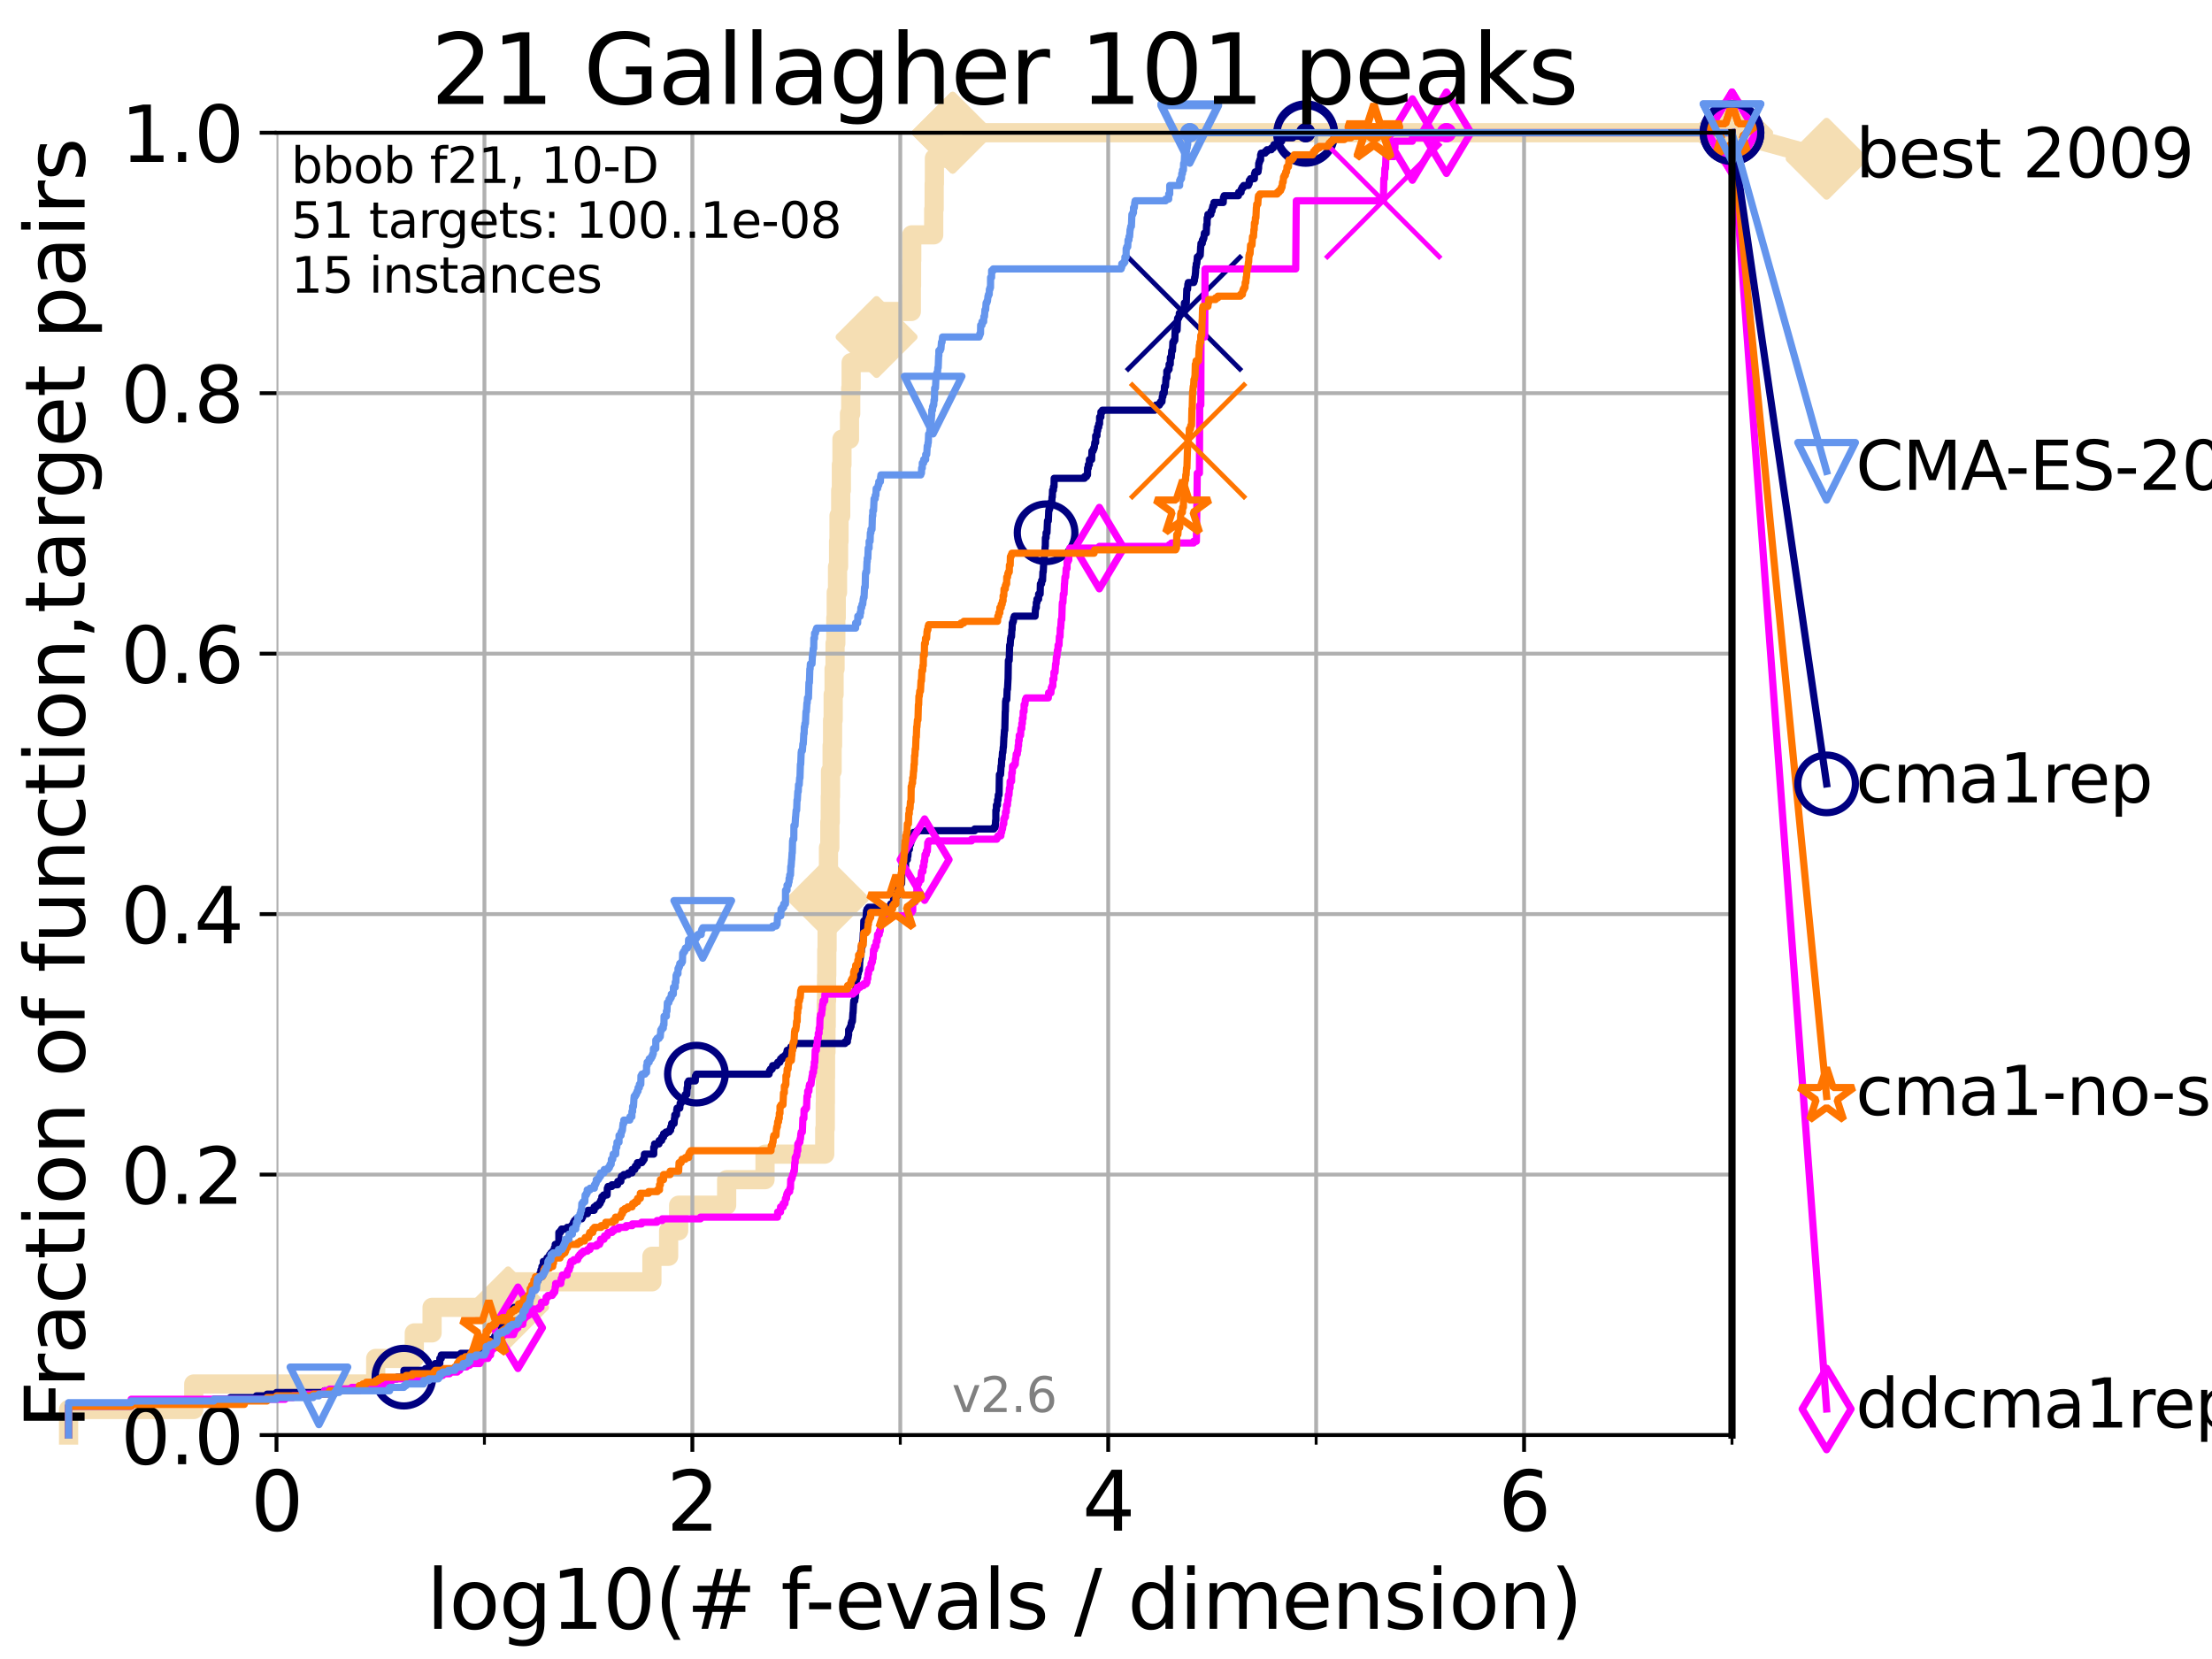 <?xml version="1.0" encoding="utf-8" standalone="no"?>
<!DOCTYPE svg PUBLIC "-//W3C//DTD SVG 1.1//EN"
  "http://www.w3.org/Graphics/SVG/1.1/DTD/svg11.dtd">
<svg xmlns:xlink="http://www.w3.org/1999/xlink" width="460.8pt" height="345.6pt" viewBox="0 0 460.8 345.6" xmlns="http://www.w3.org/2000/svg" version="1.1">
 <defs>
  <style type="text/css">*{stroke-linejoin: round; stroke-linecap: butt}</style>
 </defs>
 <g id="figure_1">
  <g id="patch_1">
   <path d="M 0 345.6 
L 460.8 345.6 
L 460.8 0 
L 0 0 
z
" style="fill: #ffffff"/>
  </g>
  <g id="axes_1">
   <g id="patch_2">
    <path d="M 57.6 298.944 
L 360.806 298.944 
L 360.806 27.648 
L 57.6 27.648 
z
" style="fill: #ffffff"/>
   </g>
   <g id="line2d_1">
    <path d="M 14.285 298.944 
L 14.285 293.624 
L 40.363 293.624 
L 40.363 288.305 
L 78.267 288.305 
L 78.267 282.985 
L 86.307 282.985 
L 86.307 277.666 
L 90.008 277.666 
L 90.008 272.346 
L 105.851 272.346 
L 105.851 267.027 
L 135.806 267.027 
L 135.806 261.707 
L 139.289 261.707 
L 139.289 256.388 
L 141.371 256.388 
L 141.371 251.068 
L 151.375 251.068 
L 151.375 245.749 
L 159.368 245.749 
L 159.368 240.429 
L 171.809 240.429 
L 171.809 235.11 
L 171.917 235.11 
L 171.917 229.79 
L 171.947 229.79 
L 171.947 224.471 
L 171.977 224.471 
L 171.977 219.151 
L 172.067 219.151 
L 172.067 213.832 
L 172.119 213.832 
L 172.119 208.512 
L 172.187 208.512 
L 172.187 203.192 
L 172.23 203.192 
L 172.23 197.873 
L 172.302 197.873 
L 172.302 192.553 
L 172.47 192.553 
L 172.47 187.234 
L 172.524 187.234 
L 172.524 181.914 
L 172.587 181.914 
L 172.587 176.595 
L 172.868 176.595 
L 172.868 171.275 
L 172.958 171.275 
L 172.958 165.956 
L 173.011 165.956 
L 173.011 160.636 
L 173.346 160.636 
L 173.346 155.317 
L 173.442 155.317 
L 173.442 149.997 
L 173.565 149.997 
L 173.565 144.678 
L 173.754 144.678 
L 173.754 139.358 
L 173.957 139.358 
L 173.957 134.039 
L 174.115 134.039 
L 174.115 128.719 
L 174.207 128.719 
L 174.207 123.4 
L 174.473 123.4 
L 174.473 118.08 
L 174.69 118.08 
L 174.69 112.76 
L 174.783 112.76 
L 174.783 107.441 
L 175.135 107.441 
L 175.135 102.121 
L 175.273 102.121 
L 175.273 96.802 
L 175.396 96.802 
L 175.396 91.482 
L 176.965 91.482 
L 176.965 86.163 
L 177.22 86.163 
L 177.22 80.843 
L 177.308 80.843 
L 177.308 75.524 
L 182.519 75.524 
L 182.519 70.204 
L 182.604 70.204 
L 182.604 64.885 
L 189.848 64.885 
L 189.848 59.565 
L 189.893 59.565 
L 189.893 54.246 
L 189.934 54.246 
L 189.934 48.926 
L 194.507 48.926 
L 194.507 43.607 
L 194.6 43.607 
L 194.6 38.287 
L 194.653 38.287 
L 194.653 32.968 
L 198.46 32.968 
L 198.46 27.648 
L 360.806 27.648 
" style="fill: none; stroke: #f5deb3; stroke-width: 4; stroke-linecap: square"/>
   </g>
   <g id="line2d_2">
    <defs>
     <path id="m8688897a14" d="M -0 7.778 
L 7.778 0 
L 0 -7.778 
L -7.778 -0 
z
" style="stroke: #f5deb3; stroke-width: 1.5; stroke-linejoin: miter"/>
    </defs>
    <g>
     <use xlink:href="#m8688897a14" x="105.851" y="272.346" style="fill: #f5deb3; stroke: #f5deb3; stroke-width: 1.5; stroke-linejoin: miter"/>
     <use xlink:href="#m8688897a14" x="172.47" y="187.234" style="fill: #f5deb3; stroke: #f5deb3; stroke-width: 1.5; stroke-linejoin: miter"/>
     <use xlink:href="#m8688897a14" x="182.604" y="70.204" style="fill: #f5deb3; stroke: #f5deb3; stroke-width: 1.5; stroke-linejoin: miter"/>
     <use xlink:href="#m8688897a14" x="198.46" y="27.648" style="fill: #f5deb3; stroke: #f5deb3; stroke-width: 1.5; stroke-linejoin: miter"/>
     <use xlink:href="#m8688897a14" x="198.46" y="27.648" style="fill: #f5deb3; stroke: #f5deb3; stroke-width: 1.5; stroke-linejoin: miter"/>
     <use xlink:href="#m8688897a14" x="360.806" y="27.648" style="fill: #f5deb3; stroke: #f5deb3; stroke-width: 1.5; stroke-linejoin: miter"/>
    </g>
   </g>
   <g id="line2d_3">
    <path style="fill: none; stroke: #f5deb3; stroke-width: 4; stroke-linecap: square"/>
    <g/>
   </g>
   <g id="line2d_4">
    <path d="M 360.806 27.648 
L 380.515 33.074 
" style="fill: none; stroke: #f5deb3; stroke-width: 4; stroke-linecap: square"/>
    <g>
     <use xlink:href="#m8688897a14" x="360.806" y="27.648" style="fill: #f5deb3; stroke: #f5deb3; stroke-width: 1.5; stroke-linejoin: miter"/>
     <use xlink:href="#m8688897a14" x="380.515" y="33.074" style="fill: #f5deb3; stroke: #f5deb3; stroke-width: 1.5; stroke-linejoin: miter"/>
    </g>
   </g>
   <g id="matplotlib.axis_1">
    <g id="xtick_1">
     <g id="line2d_5">
      <path d="M 57.6 298.944 
L 57.6 27.648 
" clip-path="url(#pbc482b820e)" style="fill: none; stroke: #b0b0b0; stroke-width: 0.8; stroke-linecap: square"/>
     </g>
     <g id="line2d_6">
      <defs>
       <path id="m5d737e155d" d="M 0 0 
L 0 3.5 
" style="stroke: #000000; stroke-width: 0.8"/>
      </defs>
      <g>
       <use xlink:href="#m5d737e155d" x="57.6" y="298.944" style="stroke: #000000; stroke-width: 0.8"/>
      </g>
     </g>
     <g id="text_1">
      <!-- 0 -->
      <g transform="translate(52.192 318.861)scale(0.17 -0.17)">
       <defs>
        <path id="DejaVuSans-30" d="M 2034 4250 
Q 1547 4250 1301 3770 
Q 1056 3291 1056 2328 
Q 1056 1369 1301 889 
Q 1547 409 2034 409 
Q 2525 409 2770 889 
Q 3016 1369 3016 2328 
Q 3016 3291 2770 3770 
Q 2525 4250 2034 4250 
z
M 2034 4750 
Q 2819 4750 3233 4129 
Q 3647 3509 3647 2328 
Q 3647 1150 3233 529 
Q 2819 -91 2034 -91 
Q 1250 -91 836 529 
Q 422 1150 422 2328 
Q 422 3509 836 4129 
Q 1250 4750 2034 4750 
z
" transform="scale(0.016)"/>
       </defs>
       <use xlink:href="#DejaVuSans-30"/>
      </g>
     </g>
    </g>
    <g id="xtick_2">
     <g id="line2d_7">
      <path d="M 144.23 298.944 
L 144.23 27.648 
" clip-path="url(#pbc482b820e)" style="fill: none; stroke: #b0b0b0; stroke-width: 0.8; stroke-linecap: square"/>
     </g>
     <g id="line2d_8">
      <g>
       <use xlink:href="#m5d737e155d" x="144.23" y="298.944" style="stroke: #000000; stroke-width: 0.8"/>
      </g>
     </g>
     <g id="text_2">
      <!-- 2 -->
      <g transform="translate(138.822 318.861)scale(0.17 -0.17)">
       <defs>
        <path id="DejaVuSans-32" d="M 1228 531 
L 3431 531 
L 3431 0 
L 469 0 
L 469 531 
Q 828 903 1448 1529 
Q 2069 2156 2228 2338 
Q 2531 2678 2651 2914 
Q 2772 3150 2772 3378 
Q 2772 3750 2511 3984 
Q 2250 4219 1831 4219 
Q 1534 4219 1204 4116 
Q 875 4013 500 3803 
L 500 4441 
Q 881 4594 1212 4672 
Q 1544 4750 1819 4750 
Q 2544 4750 2975 4387 
Q 3406 4025 3406 3419 
Q 3406 3131 3298 2873 
Q 3191 2616 2906 2266 
Q 2828 2175 2409 1742 
Q 1991 1309 1228 531 
z
" transform="scale(0.016)"/>
       </defs>
       <use xlink:href="#DejaVuSans-32"/>
      </g>
     </g>
    </g>
    <g id="xtick_3">
     <g id="line2d_9">
      <path d="M 230.861 298.944 
L 230.861 27.648 
" clip-path="url(#pbc482b820e)" style="fill: none; stroke: #b0b0b0; stroke-width: 0.8; stroke-linecap: square"/>
     </g>
     <g id="line2d_10">
      <g>
       <use xlink:href="#m5d737e155d" x="230.861" y="298.944" style="stroke: #000000; stroke-width: 0.8"/>
      </g>
     </g>
     <g id="text_3">
      <!-- 4 -->
      <g transform="translate(225.453 318.861)scale(0.17 -0.17)">
       <defs>
        <path id="DejaVuSans-34" d="M 2419 4116 
L 825 1625 
L 2419 1625 
L 2419 4116 
z
M 2253 4666 
L 3047 4666 
L 3047 1625 
L 3713 1625 
L 3713 1100 
L 3047 1100 
L 3047 0 
L 2419 0 
L 2419 1100 
L 313 1100 
L 313 1709 
L 2253 4666 
z
" transform="scale(0.016)"/>
       </defs>
       <use xlink:href="#DejaVuSans-34"/>
      </g>
     </g>
    </g>
    <g id="xtick_4">
     <g id="line2d_11">
      <path d="M 317.491 298.944 
L 317.491 27.648 
" clip-path="url(#pbc482b820e)" style="fill: none; stroke: #b0b0b0; stroke-width: 0.8; stroke-linecap: square"/>
     </g>
     <g id="line2d_12">
      <g>
       <use xlink:href="#m5d737e155d" x="317.491" y="298.944" style="stroke: #000000; stroke-width: 0.8"/>
      </g>
     </g>
     <g id="text_4">
      <!-- 6 -->
      <g transform="translate(312.083 318.861)scale(0.17 -0.17)">
       <defs>
        <path id="DejaVuSans-36" d="M 2113 2584 
Q 1688 2584 1439 2293 
Q 1191 2003 1191 1497 
Q 1191 994 1439 701 
Q 1688 409 2113 409 
Q 2538 409 2786 701 
Q 3034 994 3034 1497 
Q 3034 2003 2786 2293 
Q 2538 2584 2113 2584 
z
M 3366 4563 
L 3366 3988 
Q 3128 4100 2886 4159 
Q 2644 4219 2406 4219 
Q 1781 4219 1451 3797 
Q 1122 3375 1075 2522 
Q 1259 2794 1537 2939 
Q 1816 3084 2150 3084 
Q 2853 3084 3261 2657 
Q 3669 2231 3669 1497 
Q 3669 778 3244 343 
Q 2819 -91 2113 -91 
Q 1303 -91 875 529 
Q 447 1150 447 2328 
Q 447 3434 972 4092 
Q 1497 4750 2381 4750 
Q 2619 4750 2861 4703 
Q 3103 4656 3366 4563 
z
" transform="scale(0.016)"/>
       </defs>
       <use xlink:href="#DejaVuSans-36"/>
      </g>
     </g>
    </g>
    <g id="xtick_5">
     <g id="line2d_13">
      <path d="M 100.915 298.944 
L 100.915 27.648 
" clip-path="url(#pbc482b820e)" style="fill: none; stroke: #b0b0b0; stroke-width: 0.8; stroke-linecap: square"/>
     </g>
     <g id="line2d_14">
      <defs>
       <path id="me4e375aa7b" d="M 0 0 
L 0 2 
" style="stroke: #000000; stroke-width: 0.6"/>
      </defs>
      <g>
       <use xlink:href="#me4e375aa7b" x="100.915" y="298.944" style="stroke: #000000; stroke-width: 0.6"/>
      </g>
     </g>
    </g>
    <g id="xtick_6">
     <g id="line2d_15">
      <path d="M 187.546 298.944 
L 187.546 27.648 
" clip-path="url(#pbc482b820e)" style="fill: none; stroke: #b0b0b0; stroke-width: 0.8; stroke-linecap: square"/>
     </g>
     <g id="line2d_16">
      <g>
       <use xlink:href="#me4e375aa7b" x="187.546" y="298.944" style="stroke: #000000; stroke-width: 0.6"/>
      </g>
     </g>
    </g>
    <g id="xtick_7">
     <g id="line2d_17">
      <path d="M 274.176 298.944 
L 274.176 27.648 
" clip-path="url(#pbc482b820e)" style="fill: none; stroke: #b0b0b0; stroke-width: 0.8; stroke-linecap: square"/>
     </g>
     <g id="line2d_18">
      <g>
       <use xlink:href="#me4e375aa7b" x="274.176" y="298.944" style="stroke: #000000; stroke-width: 0.6"/>
      </g>
     </g>
    </g>
    <g id="xtick_8">
     <g id="line2d_19">
      <path d="M 360.806 298.944 
L 360.806 27.648 
" clip-path="url(#pbc482b820e)" style="fill: none; stroke: #b0b0b0; stroke-width: 0.8; stroke-linecap: square"/>
     </g>
     <g id="line2d_20">
      <g>
       <use xlink:href="#me4e375aa7b" x="360.806" y="298.944" style="stroke: #000000; stroke-width: 0.6"/>
      </g>
     </g>
    </g>
    <g id="text_5">
     <!-- log10(# f-evals / dimension) -->
     <g transform="translate(88.823 339.314)scale(0.17 -0.17)">
      <defs>
       <path id="DejaVuSans-6c" d="M 603 4863 
L 1178 4863 
L 1178 0 
L 603 0 
L 603 4863 
z
" transform="scale(0.016)"/>
       <path id="DejaVuSans-6f" d="M 1959 3097 
Q 1497 3097 1228 2736 
Q 959 2375 959 1747 
Q 959 1119 1226 758 
Q 1494 397 1959 397 
Q 2419 397 2687 759 
Q 2956 1122 2956 1747 
Q 2956 2369 2687 2733 
Q 2419 3097 1959 3097 
z
M 1959 3584 
Q 2709 3584 3137 3096 
Q 3566 2609 3566 1747 
Q 3566 888 3137 398 
Q 2709 -91 1959 -91 
Q 1206 -91 779 398 
Q 353 888 353 1747 
Q 353 2609 779 3096 
Q 1206 3584 1959 3584 
z
" transform="scale(0.016)"/>
       <path id="DejaVuSans-67" d="M 2906 1791 
Q 2906 2416 2648 2759 
Q 2391 3103 1925 3103 
Q 1463 3103 1205 2759 
Q 947 2416 947 1791 
Q 947 1169 1205 825 
Q 1463 481 1925 481 
Q 2391 481 2648 825 
Q 2906 1169 2906 1791 
z
M 3481 434 
Q 3481 -459 3084 -895 
Q 2688 -1331 1869 -1331 
Q 1566 -1331 1297 -1286 
Q 1028 -1241 775 -1147 
L 775 -588 
Q 1028 -725 1275 -790 
Q 1522 -856 1778 -856 
Q 2344 -856 2625 -561 
Q 2906 -266 2906 331 
L 2906 616 
Q 2728 306 2450 153 
Q 2172 0 1784 0 
Q 1141 0 747 490 
Q 353 981 353 1791 
Q 353 2603 747 3093 
Q 1141 3584 1784 3584 
Q 2172 3584 2450 3431 
Q 2728 3278 2906 2969 
L 2906 3500 
L 3481 3500 
L 3481 434 
z
" transform="scale(0.016)"/>
       <path id="DejaVuSans-31" d="M 794 531 
L 1825 531 
L 1825 4091 
L 703 3866 
L 703 4441 
L 1819 4666 
L 2450 4666 
L 2450 531 
L 3481 531 
L 3481 0 
L 794 0 
L 794 531 
z
" transform="scale(0.016)"/>
       <path id="DejaVuSans-28" d="M 1984 4856 
Q 1566 4138 1362 3434 
Q 1159 2731 1159 2009 
Q 1159 1288 1364 580 
Q 1569 -128 1984 -844 
L 1484 -844 
Q 1016 -109 783 600 
Q 550 1309 550 2009 
Q 550 2706 781 3412 
Q 1013 4119 1484 4856 
L 1984 4856 
z
" transform="scale(0.016)"/>
       <path id="DejaVuSans-23" d="M 3272 2816 
L 2363 2816 
L 2100 1772 
L 3016 1772 
L 3272 2816 
z
M 2803 4594 
L 2478 3297 
L 3391 3297 
L 3719 4594 
L 4219 4594 
L 3897 3297 
L 4872 3297 
L 4872 2816 
L 3775 2816 
L 3519 1772 
L 4513 1772 
L 4513 1294 
L 3397 1294 
L 3072 0 
L 2572 0 
L 2894 1294 
L 1978 1294 
L 1656 0 
L 1153 0 
L 1478 1294 
L 494 1294 
L 494 1772 
L 1594 1772 
L 1856 2816 
L 850 2816 
L 850 3297 
L 1978 3297 
L 2297 4594 
L 2803 4594 
z
" transform="scale(0.016)"/>
       <path id="DejaVuSans-20" transform="scale(0.016)"/>
       <path id="DejaVuSans-66" d="M 2375 4863 
L 2375 4384 
L 1825 4384 
Q 1516 4384 1395 4259 
Q 1275 4134 1275 3809 
L 1275 3500 
L 2222 3500 
L 2222 3053 
L 1275 3053 
L 1275 0 
L 697 0 
L 697 3053 
L 147 3053 
L 147 3500 
L 697 3500 
L 697 3744 
Q 697 4328 969 4595 
Q 1241 4863 1831 4863 
L 2375 4863 
z
" transform="scale(0.016)"/>
       <path id="DejaVuSans-2d" d="M 313 2009 
L 1997 2009 
L 1997 1497 
L 313 1497 
L 313 2009 
z
" transform="scale(0.016)"/>
       <path id="DejaVuSans-65" d="M 3597 1894 
L 3597 1613 
L 953 1613 
Q 991 1019 1311 708 
Q 1631 397 2203 397 
Q 2534 397 2845 478 
Q 3156 559 3463 722 
L 3463 178 
Q 3153 47 2828 -22 
Q 2503 -91 2169 -91 
Q 1331 -91 842 396 
Q 353 884 353 1716 
Q 353 2575 817 3079 
Q 1281 3584 2069 3584 
Q 2775 3584 3186 3129 
Q 3597 2675 3597 1894 
z
M 3022 2063 
Q 3016 2534 2758 2815 
Q 2500 3097 2075 3097 
Q 1594 3097 1305 2825 
Q 1016 2553 972 2059 
L 3022 2063 
z
" transform="scale(0.016)"/>
       <path id="DejaVuSans-76" d="M 191 3500 
L 800 3500 
L 1894 563 
L 2988 3500 
L 3597 3500 
L 2284 0 
L 1503 0 
L 191 3500 
z
" transform="scale(0.016)"/>
       <path id="DejaVuSans-61" d="M 2194 1759 
Q 1497 1759 1228 1600 
Q 959 1441 959 1056 
Q 959 750 1161 570 
Q 1363 391 1709 391 
Q 2188 391 2477 730 
Q 2766 1069 2766 1631 
L 2766 1759 
L 2194 1759 
z
M 3341 1997 
L 3341 0 
L 2766 0 
L 2766 531 
Q 2569 213 2275 61 
Q 1981 -91 1556 -91 
Q 1019 -91 701 211 
Q 384 513 384 1019 
Q 384 1609 779 1909 
Q 1175 2209 1959 2209 
L 2766 2209 
L 2766 2266 
Q 2766 2663 2505 2880 
Q 2244 3097 1772 3097 
Q 1472 3097 1187 3025 
Q 903 2953 641 2809 
L 641 3341 
Q 956 3463 1253 3523 
Q 1550 3584 1831 3584 
Q 2591 3584 2966 3190 
Q 3341 2797 3341 1997 
z
" transform="scale(0.016)"/>
       <path id="DejaVuSans-73" d="M 2834 3397 
L 2834 2853 
Q 2591 2978 2328 3040 
Q 2066 3103 1784 3103 
Q 1356 3103 1142 2972 
Q 928 2841 928 2578 
Q 928 2378 1081 2264 
Q 1234 2150 1697 2047 
L 1894 2003 
Q 2506 1872 2764 1633 
Q 3022 1394 3022 966 
Q 3022 478 2636 193 
Q 2250 -91 1575 -91 
Q 1294 -91 989 -36 
Q 684 19 347 128 
L 347 722 
Q 666 556 975 473 
Q 1284 391 1588 391 
Q 1994 391 2212 530 
Q 2431 669 2431 922 
Q 2431 1156 2273 1281 
Q 2116 1406 1581 1522 
L 1381 1569 
Q 847 1681 609 1914 
Q 372 2147 372 2553 
Q 372 3047 722 3315 
Q 1072 3584 1716 3584 
Q 2034 3584 2315 3537 
Q 2597 3491 2834 3397 
z
" transform="scale(0.016)"/>
       <path id="DejaVuSans-2f" d="M 1625 4666 
L 2156 4666 
L 531 -594 
L 0 -594 
L 1625 4666 
z
" transform="scale(0.016)"/>
       <path id="DejaVuSans-64" d="M 2906 2969 
L 2906 4863 
L 3481 4863 
L 3481 0 
L 2906 0 
L 2906 525 
Q 2725 213 2448 61 
Q 2172 -91 1784 -91 
Q 1150 -91 751 415 
Q 353 922 353 1747 
Q 353 2572 751 3078 
Q 1150 3584 1784 3584 
Q 2172 3584 2448 3432 
Q 2725 3281 2906 2969 
z
M 947 1747 
Q 947 1113 1208 752 
Q 1469 391 1925 391 
Q 2381 391 2643 752 
Q 2906 1113 2906 1747 
Q 2906 2381 2643 2742 
Q 2381 3103 1925 3103 
Q 1469 3103 1208 2742 
Q 947 2381 947 1747 
z
" transform="scale(0.016)"/>
       <path id="DejaVuSans-69" d="M 603 3500 
L 1178 3500 
L 1178 0 
L 603 0 
L 603 3500 
z
M 603 4863 
L 1178 4863 
L 1178 4134 
L 603 4134 
L 603 4863 
z
" transform="scale(0.016)"/>
       <path id="DejaVuSans-6d" d="M 3328 2828 
Q 3544 3216 3844 3400 
Q 4144 3584 4550 3584 
Q 5097 3584 5394 3201 
Q 5691 2819 5691 2113 
L 5691 0 
L 5113 0 
L 5113 2094 
Q 5113 2597 4934 2840 
Q 4756 3084 4391 3084 
Q 3944 3084 3684 2787 
Q 3425 2491 3425 1978 
L 3425 0 
L 2847 0 
L 2847 2094 
Q 2847 2600 2669 2842 
Q 2491 3084 2119 3084 
Q 1678 3084 1418 2786 
Q 1159 2488 1159 1978 
L 1159 0 
L 581 0 
L 581 3500 
L 1159 3500 
L 1159 2956 
Q 1356 3278 1631 3431 
Q 1906 3584 2284 3584 
Q 2666 3584 2933 3390 
Q 3200 3197 3328 2828 
z
" transform="scale(0.016)"/>
       <path id="DejaVuSans-6e" d="M 3513 2113 
L 3513 0 
L 2938 0 
L 2938 2094 
Q 2938 2591 2744 2837 
Q 2550 3084 2163 3084 
Q 1697 3084 1428 2787 
Q 1159 2491 1159 1978 
L 1159 0 
L 581 0 
L 581 3500 
L 1159 3500 
L 1159 2956 
Q 1366 3272 1645 3428 
Q 1925 3584 2291 3584 
Q 2894 3584 3203 3211 
Q 3513 2838 3513 2113 
z
" transform="scale(0.016)"/>
       <path id="DejaVuSans-29" d="M 513 4856 
L 1013 4856 
Q 1481 4119 1714 3412 
Q 1947 2706 1947 2009 
Q 1947 1309 1714 600 
Q 1481 -109 1013 -844 
L 513 -844 
Q 928 -128 1133 580 
Q 1338 1288 1338 2009 
Q 1338 2731 1133 3434 
Q 928 4138 513 4856 
z
" transform="scale(0.016)"/>
      </defs>
      <use xlink:href="#DejaVuSans-6c"/>
      <use xlink:href="#DejaVuSans-6f" x="27.783"/>
      <use xlink:href="#DejaVuSans-67" x="88.965"/>
      <use xlink:href="#DejaVuSans-31" x="152.441"/>
      <use xlink:href="#DejaVuSans-30" x="216.064"/>
      <use xlink:href="#DejaVuSans-28" x="279.688"/>
      <use xlink:href="#DejaVuSans-23" x="318.701"/>
      <use xlink:href="#DejaVuSans-20" x="402.49"/>
      <use xlink:href="#DejaVuSans-66" x="434.277"/>
      <use xlink:href="#DejaVuSans-2d" x="463.982"/>
      <use xlink:href="#DejaVuSans-65" x="500.066"/>
      <use xlink:href="#DejaVuSans-76" x="561.59"/>
      <use xlink:href="#DejaVuSans-61" x="620.77"/>
      <use xlink:href="#DejaVuSans-6c" x="682.049"/>
      <use xlink:href="#DejaVuSans-73" x="709.832"/>
      <use xlink:href="#DejaVuSans-20" x="761.932"/>
      <use xlink:href="#DejaVuSans-2f" x="793.719"/>
      <use xlink:href="#DejaVuSans-20" x="827.41"/>
      <use xlink:href="#DejaVuSans-64" x="859.197"/>
      <use xlink:href="#DejaVuSans-69" x="922.674"/>
      <use xlink:href="#DejaVuSans-6d" x="950.457"/>
      <use xlink:href="#DejaVuSans-65" x="1047.869"/>
      <use xlink:href="#DejaVuSans-6e" x="1109.393"/>
      <use xlink:href="#DejaVuSans-73" x="1172.771"/>
      <use xlink:href="#DejaVuSans-69" x="1224.871"/>
      <use xlink:href="#DejaVuSans-6f" x="1252.654"/>
      <use xlink:href="#DejaVuSans-6e" x="1313.836"/>
      <use xlink:href="#DejaVuSans-29" x="1377.215"/>
     </g>
    </g>
   </g>
   <g id="matplotlib.axis_2">
    <g id="ytick_1">
     <g id="line2d_21">
      <path d="M 57.6 298.944 
L 360.806 298.944 
" clip-path="url(#pbc482b820e)" style="fill: none; stroke: #b0b0b0; stroke-width: 0.8; stroke-linecap: square"/>
     </g>
     <g id="line2d_22">
      <defs>
       <path id="m65dfb63ce6" d="M 0 0 
L -3.5 0 
" style="stroke: #000000; stroke-width: 0.8"/>
      </defs>
      <g>
       <use xlink:href="#m65dfb63ce6" x="57.6" y="298.944" style="stroke: #000000; stroke-width: 0.8"/>
      </g>
     </g>
     <g id="text_6">
      <!-- 0.0 -->
      <g transform="translate(25.155 305.023)scale(0.16 -0.16)">
       <defs>
        <path id="DejaVuSans-2e" d="M 684 794 
L 1344 794 
L 1344 0 
L 684 0 
L 684 794 
z
" transform="scale(0.016)"/>
       </defs>
       <use xlink:href="#DejaVuSans-30"/>
       <use xlink:href="#DejaVuSans-2e" x="63.623"/>
       <use xlink:href="#DejaVuSans-30" x="95.41"/>
      </g>
     </g>
    </g>
    <g id="ytick_2">
     <g id="line2d_23">
      <path d="M 57.6 244.685 
L 360.806 244.685 
" clip-path="url(#pbc482b820e)" style="fill: none; stroke: #b0b0b0; stroke-width: 0.8; stroke-linecap: square"/>
     </g>
     <g id="line2d_24">
      <g>
       <use xlink:href="#m65dfb63ce6" x="57.6" y="244.685" style="stroke: #000000; stroke-width: 0.8"/>
      </g>
     </g>
     <g id="text_7">
      <!-- 0.2 -->
      <g transform="translate(25.155 250.764)scale(0.16 -0.16)">
       <use xlink:href="#DejaVuSans-30"/>
       <use xlink:href="#DejaVuSans-2e" x="63.623"/>
       <use xlink:href="#DejaVuSans-32" x="95.41"/>
      </g>
     </g>
    </g>
    <g id="ytick_3">
     <g id="line2d_25">
      <path d="M 57.6 190.426 
L 360.806 190.426 
" clip-path="url(#pbc482b820e)" style="fill: none; stroke: #b0b0b0; stroke-width: 0.8; stroke-linecap: square"/>
     </g>
     <g id="line2d_26">
      <g>
       <use xlink:href="#m65dfb63ce6" x="57.6" y="190.426" style="stroke: #000000; stroke-width: 0.8"/>
      </g>
     </g>
     <g id="text_8">
      <!-- 0.4 -->
      <g transform="translate(25.155 196.504)scale(0.16 -0.16)">
       <use xlink:href="#DejaVuSans-30"/>
       <use xlink:href="#DejaVuSans-2e" x="63.623"/>
       <use xlink:href="#DejaVuSans-34" x="95.41"/>
      </g>
     </g>
    </g>
    <g id="ytick_4">
     <g id="line2d_27">
      <path d="M 57.6 136.166 
L 360.806 136.166 
" clip-path="url(#pbc482b820e)" style="fill: none; stroke: #b0b0b0; stroke-width: 0.8; stroke-linecap: square"/>
     </g>
     <g id="line2d_28">
      <g>
       <use xlink:href="#m65dfb63ce6" x="57.6" y="136.166" style="stroke: #000000; stroke-width: 0.8"/>
      </g>
     </g>
     <g id="text_9">
      <!-- 0.6 -->
      <g transform="translate(25.155 142.245)scale(0.16 -0.16)">
       <use xlink:href="#DejaVuSans-30"/>
       <use xlink:href="#DejaVuSans-2e" x="63.623"/>
       <use xlink:href="#DejaVuSans-36" x="95.41"/>
      </g>
     </g>
    </g>
    <g id="ytick_5">
     <g id="line2d_29">
      <path d="M 57.6 81.907 
L 360.806 81.907 
" clip-path="url(#pbc482b820e)" style="fill: none; stroke: #b0b0b0; stroke-width: 0.8; stroke-linecap: square"/>
     </g>
     <g id="line2d_30">
      <g>
       <use xlink:href="#m65dfb63ce6" x="57.6" y="81.907" style="stroke: #000000; stroke-width: 0.8"/>
      </g>
     </g>
     <g id="text_10">
      <!-- 0.8 -->
      <g transform="translate(25.155 87.986)scale(0.16 -0.16)">
       <defs>
        <path id="DejaVuSans-38" d="M 2034 2216 
Q 1584 2216 1326 1975 
Q 1069 1734 1069 1313 
Q 1069 891 1326 650 
Q 1584 409 2034 409 
Q 2484 409 2743 651 
Q 3003 894 3003 1313 
Q 3003 1734 2745 1975 
Q 2488 2216 2034 2216 
z
M 1403 2484 
Q 997 2584 770 2862 
Q 544 3141 544 3541 
Q 544 4100 942 4425 
Q 1341 4750 2034 4750 
Q 2731 4750 3128 4425 
Q 3525 4100 3525 3541 
Q 3525 3141 3298 2862 
Q 3072 2584 2669 2484 
Q 3125 2378 3379 2068 
Q 3634 1759 3634 1313 
Q 3634 634 3220 271 
Q 2806 -91 2034 -91 
Q 1263 -91 848 271 
Q 434 634 434 1313 
Q 434 1759 690 2068 
Q 947 2378 1403 2484 
z
M 1172 3481 
Q 1172 3119 1398 2916 
Q 1625 2713 2034 2713 
Q 2441 2713 2670 2916 
Q 2900 3119 2900 3481 
Q 2900 3844 2670 4047 
Q 2441 4250 2034 4250 
Q 1625 4250 1398 4047 
Q 1172 3844 1172 3481 
z
" transform="scale(0.016)"/>
       </defs>
       <use xlink:href="#DejaVuSans-30"/>
       <use xlink:href="#DejaVuSans-2e" x="63.623"/>
       <use xlink:href="#DejaVuSans-38" x="95.41"/>
      </g>
     </g>
    </g>
    <g id="ytick_6">
     <g id="line2d_31">
      <path d="M 57.6 27.648 
L 360.806 27.648 
" clip-path="url(#pbc482b820e)" style="fill: none; stroke: #b0b0b0; stroke-width: 0.8; stroke-linecap: square"/>
     </g>
     <g id="line2d_32">
      <g>
       <use xlink:href="#m65dfb63ce6" x="57.6" y="27.648" style="stroke: #000000; stroke-width: 0.8"/>
      </g>
     </g>
     <g id="text_11">
      <!-- 1.0 -->
      <g transform="translate(25.155 33.727)scale(0.16 -0.16)">
       <use xlink:href="#DejaVuSans-31"/>
       <use xlink:href="#DejaVuSans-2e" x="63.623"/>
       <use xlink:href="#DejaVuSans-30" x="95.41"/>
      </g>
     </g>
    </g>
    <g id="text_12">
     <!-- Fraction of function,target pairs -->
     <g transform="translate(17.62 297.681)rotate(-90)scale(0.17 -0.17)">
      <defs>
       <path id="DejaVuSans-46" d="M 628 4666 
L 3309 4666 
L 3309 4134 
L 1259 4134 
L 1259 2759 
L 3109 2759 
L 3109 2228 
L 1259 2228 
L 1259 0 
L 628 0 
L 628 4666 
z
" transform="scale(0.016)"/>
       <path id="DejaVuSans-72" d="M 2631 2963 
Q 2534 3019 2420 3045 
Q 2306 3072 2169 3072 
Q 1681 3072 1420 2755 
Q 1159 2438 1159 1844 
L 1159 0 
L 581 0 
L 581 3500 
L 1159 3500 
L 1159 2956 
Q 1341 3275 1631 3429 
Q 1922 3584 2338 3584 
Q 2397 3584 2469 3576 
Q 2541 3569 2628 3553 
L 2631 2963 
z
" transform="scale(0.016)"/>
       <path id="DejaVuSans-63" d="M 3122 3366 
L 3122 2828 
Q 2878 2963 2633 3030 
Q 2388 3097 2138 3097 
Q 1578 3097 1268 2742 
Q 959 2388 959 1747 
Q 959 1106 1268 751 
Q 1578 397 2138 397 
Q 2388 397 2633 464 
Q 2878 531 3122 666 
L 3122 134 
Q 2881 22 2623 -34 
Q 2366 -91 2075 -91 
Q 1284 -91 818 406 
Q 353 903 353 1747 
Q 353 2603 823 3093 
Q 1294 3584 2113 3584 
Q 2378 3584 2631 3529 
Q 2884 3475 3122 3366 
z
" transform="scale(0.016)"/>
       <path id="DejaVuSans-74" d="M 1172 4494 
L 1172 3500 
L 2356 3500 
L 2356 3053 
L 1172 3053 
L 1172 1153 
Q 1172 725 1289 603 
Q 1406 481 1766 481 
L 2356 481 
L 2356 0 
L 1766 0 
Q 1100 0 847 248 
Q 594 497 594 1153 
L 594 3053 
L 172 3053 
L 172 3500 
L 594 3500 
L 594 4494 
L 1172 4494 
z
" transform="scale(0.016)"/>
       <path id="DejaVuSans-75" d="M 544 1381 
L 544 3500 
L 1119 3500 
L 1119 1403 
Q 1119 906 1312 657 
Q 1506 409 1894 409 
Q 2359 409 2629 706 
Q 2900 1003 2900 1516 
L 2900 3500 
L 3475 3500 
L 3475 0 
L 2900 0 
L 2900 538 
Q 2691 219 2414 64 
Q 2138 -91 1772 -91 
Q 1169 -91 856 284 
Q 544 659 544 1381 
z
M 1991 3584 
L 1991 3584 
z
" transform="scale(0.016)"/>
       <path id="DejaVuSans-2c" d="M 750 794 
L 1409 794 
L 1409 256 
L 897 -744 
L 494 -744 
L 750 256 
L 750 794 
z
" transform="scale(0.016)"/>
       <path id="DejaVuSans-70" d="M 1159 525 
L 1159 -1331 
L 581 -1331 
L 581 3500 
L 1159 3500 
L 1159 2969 
Q 1341 3281 1617 3432 
Q 1894 3584 2278 3584 
Q 2916 3584 3314 3078 
Q 3713 2572 3713 1747 
Q 3713 922 3314 415 
Q 2916 -91 2278 -91 
Q 1894 -91 1617 61 
Q 1341 213 1159 525 
z
M 3116 1747 
Q 3116 2381 2855 2742 
Q 2594 3103 2138 3103 
Q 1681 3103 1420 2742 
Q 1159 2381 1159 1747 
Q 1159 1113 1420 752 
Q 1681 391 2138 391 
Q 2594 391 2855 752 
Q 3116 1113 3116 1747 
z
" transform="scale(0.016)"/>
      </defs>
      <use xlink:href="#DejaVuSans-46"/>
      <use xlink:href="#DejaVuSans-72" x="50.27"/>
      <use xlink:href="#DejaVuSans-61" x="91.383"/>
      <use xlink:href="#DejaVuSans-63" x="152.662"/>
      <use xlink:href="#DejaVuSans-74" x="207.643"/>
      <use xlink:href="#DejaVuSans-69" x="246.852"/>
      <use xlink:href="#DejaVuSans-6f" x="274.635"/>
      <use xlink:href="#DejaVuSans-6e" x="335.816"/>
      <use xlink:href="#DejaVuSans-20" x="399.195"/>
      <use xlink:href="#DejaVuSans-6f" x="430.982"/>
      <use xlink:href="#DejaVuSans-66" x="492.164"/>
      <use xlink:href="#DejaVuSans-20" x="527.369"/>
      <use xlink:href="#DejaVuSans-66" x="559.156"/>
      <use xlink:href="#DejaVuSans-75" x="594.361"/>
      <use xlink:href="#DejaVuSans-6e" x="657.74"/>
      <use xlink:href="#DejaVuSans-63" x="721.119"/>
      <use xlink:href="#DejaVuSans-74" x="776.1"/>
      <use xlink:href="#DejaVuSans-69" x="815.309"/>
      <use xlink:href="#DejaVuSans-6f" x="843.092"/>
      <use xlink:href="#DejaVuSans-6e" x="904.273"/>
      <use xlink:href="#DejaVuSans-2c" x="967.652"/>
      <use xlink:href="#DejaVuSans-74" x="999.439"/>
      <use xlink:href="#DejaVuSans-61" x="1038.648"/>
      <use xlink:href="#DejaVuSans-72" x="1099.928"/>
      <use xlink:href="#DejaVuSans-67" x="1139.291"/>
      <use xlink:href="#DejaVuSans-65" x="1202.768"/>
      <use xlink:href="#DejaVuSans-74" x="1264.291"/>
      <use xlink:href="#DejaVuSans-20" x="1303.5"/>
      <use xlink:href="#DejaVuSans-70" x="1335.287"/>
      <use xlink:href="#DejaVuSans-61" x="1398.764"/>
      <use xlink:href="#DejaVuSans-69" x="1460.043"/>
      <use xlink:href="#DejaVuSans-72" x="1487.826"/>
      <use xlink:href="#DejaVuSans-73" x="1528.939"/>
     </g>
    </g>
   </g>
   <g id="line2d_33">
    <defs>
     <path id="mbaffb69e21" d="M 0 1.5 
C 0.398 1.5 0.779 1.342 1.061 1.061 
C 1.342 0.779 1.5 0.398 1.5 0 
C 1.5 -0.398 1.342 -0.779 1.061 -1.061 
C 0.779 -1.342 0.398 -1.5 0 -1.5 
C -0.398 -1.5 -0.779 -1.342 -1.061 -1.061 
C -1.342 -0.779 -1.5 -0.398 -1.5 0 
C -1.5 0.398 -1.342 0.779 -1.061 1.061 
C -0.779 1.342 -0.398 1.5 0 1.5 
z
" style="stroke: #f5deb3"/>
    </defs>
    <g>
     <use xlink:href="#mbaffb69e21" x="198.46" y="27.648" style="fill: #f5deb3; stroke: #f5deb3"/>
     <use xlink:href="#mbaffb69e21" x="198.46" y="27.648" style="fill: #f5deb3; stroke: #f5deb3"/>
    </g>
   </g>
   <g id="line2d_34">
    <defs>
     <path id="mc137eab400" d="M 0 1.5 
C 0.398 1.5 0.779 1.342 1.061 1.061 
C 1.342 0.779 1.5 0.398 1.5 0 
C 1.5 -0.398 1.342 -0.779 1.061 -1.061 
C 0.779 -1.342 0.398 -1.5 0 -1.5 
C -0.398 -1.5 -0.779 -1.342 -1.061 -1.061 
C -1.342 -0.779 -1.5 -0.398 -1.5 0 
C -1.5 0.398 -1.342 0.779 -1.061 1.061 
C -0.779 1.342 -0.398 1.5 0 1.5 
z
" style="stroke: #000080"/>
    </defs>
    <g>
     <use xlink:href="#mc137eab400" x="271.999" y="27.648" style="fill: #000080; stroke: #000080"/>
     <use xlink:href="#mc137eab400" x="271.999" y="27.648" style="fill: #000080; stroke: #000080"/>
    </g>
   </g>
   <g id="line2d_35">
    <path d="M 14.285 298.944 
L 14.285 292.915 
L 27.324 292.915 
L 27.324 292.206 
L 40.363 292.206 
L 40.363 291.851 
L 44.561 291.851 
L 44.561 291.497 
L 47.991 291.497 
L 47.991 291.142 
L 53.402 291.142 
L 53.402 290.787 
L 55.618 290.787 
L 55.618 290.433 
L 57.6 290.433 
L 57.6 290.078 
L 67.582 290.078 
L 67.582 289.723 
L 71.557 289.723 
L 71.557 289.369 
L 74.837 289.369 
L 74.837 289.014 
L 76.969 289.014 
L 76.969 288.66 
L 77.629 288.66 
L 77.629 288.305 
L 79.481 288.305 
L 79.481 287.95 
L 81.166 287.95 
L 81.166 287.241 
L 82.713 287.241 
L 82.713 286.886 
L 84.143 286.886 
L 84.143 285.468 
L 88.614 285.468 
L 88.614 285.113 
L 90.341 285.113 
L 90.341 284.404 
L 90.668 284.404 
L 90.668 284.049 
L 91.617 284.049 
L 91.617 282.985 
L 91.923 282.985 
L 91.923 282.276 
L 95.999 282.276 
L 95.999 281.922 
L 98.933 281.922 
L 98.933 281.567 
L 99.141 281.567 
L 99.141 281.212 
L 99.55 281.212 
L 99.55 280.858 
L 100.915 280.858 
L 100.915 280.503 
L 101.288 280.503 
L 101.288 280.148 
L 101.653 280.148 
L 101.653 279.439 
L 101.833 279.439 
L 101.833 279.084 
L 103.047 279.084 
L 103.047 278.375 
L 103.38 278.375 
L 103.38 278.021 
L 103.544 278.021 
L 103.544 277.311 
L 104.188 277.311 
L 104.188 276.957 
L 104.345 276.957 
L 104.345 276.602 
L 104.501 276.602 
L 104.501 276.247 
L 104.809 276.247 
L 104.809 275.538 
L 104.962 275.538 
L 104.962 274.829 
L 105.113 274.829 
L 105.113 274.12 
L 105.559 274.12 
L 105.559 273.765 
L 106.138 273.765 
L 106.138 273.41 
L 106.28 273.41 
L 106.28 272.701 
L 107.11 272.701 
L 107.11 272.346 
L 108.163 272.346 
L 108.163 271.992 
L 108.29 271.992 
L 108.29 271.637 
L 108.915 271.637 
L 108.915 271.282 
L 109.159 271.282 
L 109.159 270.928 
L 109.874 270.928 
L 109.874 270.573 
L 110.106 270.573 
L 110.106 270.219 
L 110.221 270.219 
L 110.221 269.864 
L 110.675 269.864 
L 110.675 269.509 
L 110.786 269.509 
L 110.897 268.445 
L 111.007 268.445 
L 111.117 267.736 
L 111.226 267.736 
L 111.335 267.027 
L 111.972 267.027 
L 112.077 266.318 
L 112.386 266.318 
L 112.488 265.254 
L 112.69 265.254 
L 112.69 264.544 
L 112.89 264.544 
L 112.89 263.835 
L 113.186 263.835 
L 113.186 262.771 
L 113.954 262.771 
L 113.954 262.062 
L 114.327 262.062 
L 114.327 261.707 
L 114.51 261.707 
L 114.51 261.353 
L 114.782 261.353 
L 114.782 260.998 
L 115.139 260.998 
L 115.139 260.643 
L 115.402 260.643 
L 115.489 259.934 
L 115.662 259.934 
L 115.662 259.225 
L 116.253 259.225 
L 116.253 258.87 
L 116.419 258.87 
L 116.419 256.742 
L 116.746 256.742 
L 116.746 256.388 
L 116.988 256.388 
L 116.988 256.033 
L 118.152 256.033 
L 118.152 255.678 
L 119.034 255.678 
L 119.034 255.324 
L 119.319 255.324 
L 119.319 254.969 
L 119.46 254.969 
L 119.46 254.615 
L 119.669 254.615 
L 119.669 254.26 
L 120.013 254.26 
L 120.013 253.905 
L 121.202 253.905 
L 121.202 253.551 
L 121.393 253.551 
L 121.393 252.841 
L 122.38 252.841 
L 122.38 252.487 
L 122.5 252.487 
L 122.5 252.132 
L 123.77 252.132 
L 123.77 251.423 
L 124.211 251.423 
L 124.211 251.068 
L 124.748 251.068 
L 124.748 250.714 
L 125.012 250.714 
L 125.012 250.359 
L 125.168 250.359 
L 125.168 250.004 
L 125.374 250.004 
L 125.374 249.295 
L 125.729 249.295 
L 125.729 248.94 
L 126.469 248.94 
L 126.517 247.522 
L 126.661 247.522 
L 126.661 247.167 
L 127.458 247.167 
L 127.458 246.813 
L 128.658 246.813 
L 128.701 246.103 
L 129.334 246.103 
L 129.376 245.394 
L 129.458 245.394 
L 129.458 245.039 
L 129.947 245.039 
L 129.947 244.685 
L 130.888 244.685 
L 130.888 244.33 
L 131.674 244.33 
L 131.674 243.621 
L 132.252 243.621 
L 132.358 242.912 
L 132.778 242.912 
L 132.778 242.202 
L 133.722 242.202 
L 133.722 241.848 
L 133.983 241.848 
L 133.983 241.493 
L 134.209 241.493 
L 134.241 240.429 
L 136.184 240.429 
L 136.184 239.011 
L 136.357 239.011 
L 136.357 238.301 
L 137.277 238.301 
L 137.305 237.592 
L 137.841 237.592 
L 137.867 236.883 
L 138.233 236.883 
L 138.233 236.174 
L 138.718 236.174 
L 138.718 235.819 
L 139.411 235.819 
L 139.411 235.464 
L 139.701 235.464 
L 139.725 234.755 
L 139.915 234.755 
L 139.915 234.046 
L 140.428 234.046 
L 140.497 232.982 
L 140.566 232.982 
L 140.566 232.273 
L 140.928 232.273 
L 140.973 231.209 
L 141.04 231.209 
L 141.04 230.854 
L 141.611 230.854 
L 141.697 229.79 
L 141.911 229.79 
L 141.911 229.435 
L 142.227 229.435 
L 142.227 229.081 
L 142.723 229.081 
L 142.743 228.017 
L 143.066 228.017 
L 143.146 226.598 
L 143.246 226.598 
L 143.246 225.534 
L 143.443 225.534 
L 143.443 225.18 
L 144.841 225.18 
L 144.878 224.116 
L 145.076 224.116 
L 145.076 223.761 
L 160.207 223.761 
L 160.287 223.052 
L 160.502 223.052 
L 160.502 222.697 
L 160.863 222.697 
L 160.948 221.988 
L 161.788 221.988 
L 161.788 221.634 
L 162.016 221.634 
L 162.016 221.279 
L 162.464 221.279 
L 162.464 220.924 
L 162.606 220.924 
L 162.606 220.57 
L 162.971 220.57 
L 162.971 220.215 
L 163.458 220.215 
L 163.458 219.86 
L 163.866 219.86 
L 163.899 219.151 
L 163.978 219.151 
L 163.978 218.796 
L 164.733 218.796 
L 164.74 218.087 
L 165.325 218.087 
L 165.429 217.378 
L 176.038 217.378 
L 176.038 217.023 
L 176.531 217.023 
L 176.531 216.314 
L 176.655 216.314 
L 176.766 215.605 
L 176.782 215.605 
L 176.786 214.541 
L 176.978 214.541 
L 176.978 214.186 
L 177.142 214.186 
L 177.142 213.832 
L 177.285 213.832 
L 177.324 213.122 
L 177.428 213.122 
L 177.428 212.768 
L 177.569 212.768 
L 177.674 210.994 
L 177.709 210.994 
L 177.817 208.867 
L 177.851 208.867 
L 177.851 208.512 
L 178.064 208.512 
L 178.105 207.803 
L 178.179 207.803 
L 178.29 205.675 
L 178.339 205.675 
L 178.382 203.902 
L 178.541 203.902 
L 178.541 203.547 
L 178.668 203.547 
L 178.692 202.838 
L 178.794 202.838 
L 178.899 202.129 
L 179.015 202.129 
L 179.118 200.001 
L 179.147 200.001 
L 179.25 199.291 
L 179.273 199.291 
L 179.285 198.228 
L 179.436 198.228 
L 179.448 197.164 
L 179.62 197.164 
L 179.715 196.1 
L 179.769 196.1 
L 179.84 194.327 
L 179.885 194.327 
L 179.947 191.844 
L 180.277 191.844 
L 180.277 191.49 
L 180.401 191.49 
L 180.508 189.716 
L 180.628 189.716 
L 180.628 189.362 
L 180.906 189.362 
L 180.906 189.007 
L 185.57 189.007 
L 185.57 188.298 
L 186.124 188.298 
L 186.146 187.234 
L 186.352 187.234 
L 186.42 186.525 
L 187.025 186.525 
L 187.031 185.461 
L 187.194 185.461 
L 187.194 184.751 
L 187.502 184.751 
L 187.502 184.042 
L 187.822 184.042 
L 187.914 180.496 
L 188.659 180.496 
L 188.659 179.077 
L 189.016 179.077 
L 189.016 178.368 
L 189.129 178.368 
L 189.218 176.949 
L 189.448 176.949 
L 189.448 175.886 
L 189.694 175.886 
L 189.776 175.176 
L 189.901 175.176 
L 189.901 174.822 
L 190.053 174.822 
L 190.06 174.112 
L 190.203 174.112 
L 190.308 173.403 
L 191.044 173.403 
L 191.044 173.048 
L 203.04 173.048 
L 203.04 172.694 
L 207.03 172.694 
L 207.03 172.339 
L 207.32 172.339 
L 207.402 170.921 
L 207.451 170.921 
L 207.453 168.793 
L 207.567 168.793 
L 207.567 167.729 
L 207.795 167.729 
L 207.795 166.665 
L 207.913 166.665 
L 207.958 165.601 
L 208.122 165.601 
L 208.194 161.346 
L 208.432 161.346 
L 208.535 159.572 
L 208.606 159.572 
L 208.664 158.154 
L 208.752 158.154 
L 208.834 156.735 
L 208.916 156.735 
L 208.986 155.671 
L 209.031 155.671 
L 209.13 153.544 
L 209.149 153.544 
L 209.248 152.125 
L 209.314 152.125 
L 209.41 148.224 
L 209.437 148.224 
L 209.484 146.096 
L 209.548 146.096 
L 209.548 145.742 
L 209.727 145.742 
L 209.809 143.614 
L 209.879 143.614 
L 209.989 141.486 
L 209.999 141.486 
L 210.064 137.585 
L 210.232 137.585 
L 210.328 134.393 
L 210.437 134.393 
L 210.522 132.975 
L 210.592 132.975 
L 210.592 132.62 
L 210.721 132.62 
L 210.779 131.202 
L 210.838 131.202 
L 210.878 129.783 
L 211 129.783 
L 211 129.428 
L 211.117 129.428 
L 211.16 128.719 
L 211.295 128.719 
L 211.295 128.364 
L 215.629 128.364 
L 215.701 126.946 
L 215.747 126.946 
L 215.747 126.591 
L 215.883 126.591 
L 215.883 125.527 
L 216.016 125.527 
L 216.016 124.818 
L 216.359 124.818 
L 216.359 123.754 
L 216.678 123.754 
L 216.731 121.626 
L 216.975 121.626 
L 216.988 120.917 
L 217.182 120.917 
L 217.254 119.144 
L 217.326 119.144 
L 217.434 117.016 
L 217.488 117.016 
L 217.588 115.598 
L 217.634 115.598 
L 217.727 113.824 
L 217.757 113.824 
L 217.778 112.051 
L 217.921 112.051 
L 217.921 110.987 
L 218.107 110.987 
L 218.209 108.505 
L 218.384 108.505 
L 218.469 106.377 
L 218.544 106.377 
L 218.544 106.022 
L 218.68 106.022 
L 218.68 105.313 
L 218.882 105.313 
L 218.928 104.604 
L 219.098 104.604 
L 219.163 103.54 
L 219.218 103.54 
L 219.264 102.121 
L 219.447 102.121 
L 219.447 101.412 
L 219.572 101.412 
L 219.604 99.639 
L 225.926 99.639 
L 225.926 99.284 
L 226.348 99.284 
L 226.348 98.93 
L 226.544 98.93 
L 226.562 97.511 
L 226.714 97.511 
L 226.714 96.802 
L 226.938 96.802 
L 226.938 95.738 
L 227.406 95.738 
L 227.467 93.965 
L 227.701 93.965 
L 227.701 93.61 
L 227.85 93.61 
L 227.85 93.256 
L 227.968 93.256 
L 228.069 92.192 
L 228.247 92.192 
L 228.247 90.773 
L 228.519 90.773 
L 228.539 89.709 
L 228.671 89.709 
L 228.671 89 
L 228.884 89 
L 228.894 88.291 
L 229.061 88.291 
L 229.068 86.872 
L 229.337 86.872 
L 229.337 85.808 
L 229.634 85.808 
L 229.634 85.454 
L 240.57 85.454 
L 240.57 85.099 
L 240.698 85.099 
L 240.794 84.39 
L 241.519 84.39 
L 241.519 84.035 
L 241.763 84.035 
L 241.763 83.68 
L 242.06 83.68 
L 242.133 82.616 
L 242.256 82.616 
L 242.256 81.907 
L 242.523 81.907 
L 242.584 80.489 
L 242.791 80.489 
L 242.897 78.715 
L 243.07 78.715 
L 243.07 77.297 
L 243.305 77.297 
L 243.305 76.942 
L 243.541 76.942 
L 243.546 75.878 
L 243.784 75.878 
L 243.813 74.46 
L 244.003 74.46 
L 244.091 73.041 
L 244.251 73.041 
L 244.326 71.268 
L 244.532 71.268 
L 244.532 70.914 
L 244.731 70.914 
L 244.803 68.786 
L 245.211 68.786 
L 245.316 66.303 
L 245.537 66.303 
L 245.537 65.949 
L 245.66 65.949 
L 245.67 65.239 
L 246.67 65.239 
L 246.728 63.112 
L 247.126 63.112 
L 247.232 60.274 
L 247.39 60.274 
L 247.453 59.211 
L 247.542 59.211 
L 247.542 58.856 
L 248.673 58.856 
L 248.673 58.501 
L 248.812 58.501 
L 248.864 57.792 
L 248.941 57.792 
L 249.051 56.728 
L 249.055 56.728 
L 249.1 55.664 
L 249.187 55.664 
L 249.199 54.955 
L 249.301 54.955 
L 249.402 53.891 
L 249.418 53.891 
L 249.418 53.536 
L 249.784 53.536 
L 249.784 53.182 
L 250.029 53.182 
L 250.119 51.409 
L 250.141 51.409 
L 250.185 50.699 
L 250.46 50.699 
L 250.485 49.99 
L 250.659 49.99 
L 250.659 49.635 
L 250.784 49.635 
L 250.888 48.571 
L 251.282 48.571 
L 251.355 46.798 
L 251.454 46.798 
L 251.475 45.38 
L 251.582 45.38 
L 251.626 44.67 
L 252.248 44.67 
L 252.29 43.961 
L 252.483 43.961 
L 252.575 43.252 
L 252.655 43.252 
L 252.655 42.897 
L 252.881 42.897 
L 252.882 42.188 
L 254.819 42.188 
L 254.863 41.124 
L 255.009 41.124 
L 255.009 40.77 
L 257.985 40.77 
L 258.024 40.06 
L 258.536 40.06 
L 258.597 39.351 
L 258.777 39.351 
L 258.777 38.996 
L 259.076 38.996 
L 259.076 38.642 
L 260.057 38.642 
L 260.057 38.287 
L 260.224 38.287 
L 260.252 37.578 
L 260.487 37.578 
L 260.487 37.223 
L 261.309 37.223 
L 261.34 36.159 
L 261.471 36.159 
L 261.471 35.805 
L 262.073 35.805 
L 262.167 35.095 
L 262.186 35.095 
L 262.213 34.031 
L 262.312 34.031 
L 262.312 33.677 
L 262.429 33.677 
L 262.429 33.322 
L 262.603 33.322 
L 262.61 32.258 
L 262.72 32.258 
L 262.72 31.904 
L 263.553 31.904 
L 263.553 31.549 
L 263.928 31.549 
L 263.928 31.194 
L 264.846 31.194 
L 264.846 30.84 
L 265.231 30.84 
L 265.231 30.485 
L 265.389 30.485 
L 265.389 30.13 
L 266.058 30.13 
L 266.058 29.776 
L 266.557 29.776 
L 266.557 29.421 
L 267.002 29.421 
L 267.076 28.712 
L 269.319 28.712 
L 269.319 28.357 
L 270.773 28.357 
L 270.773 28.003 
L 271.999 28.003 
L 271.999 27.648 
L 360.806 27.648 
L 360.806 27.648 
" style="fill: none; stroke: #000080; stroke-width: 1.5; stroke-linecap: square"/>
   </g>
   <g id="line2d_36">
    <defs>
     <path id="m714f9a53bd" d="M 0 6 
C 1.591 6 3.117 5.368 4.243 4.243 
C 5.368 3.117 6 1.591 6 0 
C 6 -1.591 5.368 -3.117 4.243 -4.243 
C 3.117 -5.368 1.591 -6 0 -6 
C -1.591 -6 -3.117 -5.368 -4.243 -4.243 
C -5.368 -3.117 -6 -1.591 -6 0 
C -6 1.591 -5.368 3.117 -4.243 4.243 
C -3.117 5.368 -1.591 6 0 6 
z
" style="stroke: #000080; stroke-width: 1.5"/>
    </defs>
    <g>
     <use xlink:href="#m714f9a53bd" x="84.143" y="286.886" style="fill-opacity: 0; stroke: #000080; stroke-width: 1.5"/>
     <use xlink:href="#m714f9a53bd" x="145.076" y="223.761" style="fill-opacity: 0; stroke: #000080; stroke-width: 1.5"/>
     <use xlink:href="#m714f9a53bd" x="217.921" y="110.987" style="fill-opacity: 0; stroke: #000080; stroke-width: 1.5"/>
     <use xlink:href="#m714f9a53bd" x="271.999" y="28.003" style="fill-opacity: 0; stroke: #000080; stroke-width: 1.5"/>
     <use xlink:href="#m714f9a53bd" x="271.999" y="27.648" style="fill-opacity: 0; stroke: #000080; stroke-width: 1.5"/>
     <use xlink:href="#m714f9a53bd" x="360.806" y="27.648" style="fill-opacity: 0; stroke: #000080; stroke-width: 1.5"/>
    </g>
   </g>
   <g id="line2d_37">
    <path style="fill: none; stroke: #000080; stroke-width: 1.5; stroke-linecap: square"/>
    <g/>
   </g>
   <g id="line2d_38">
    <path d="M 246.651 65.239 
" clip-path="url(#pbc482b820e)" style="fill: none; stroke: #000080; stroke-width: 1.5; stroke-linecap: square"/>
    <defs>
     <path id="m15a685a501" d="M -12 12 
L 12 -12 
M -12 -12 
L 12 12 
" style="stroke: #000080"/>
    </defs>
    <g clip-path="url(#pbc482b820e)">
     <use xlink:href="#m15a685a501" x="246.651" y="65.239" style="fill: #000080; stroke: #000080"/>
    </g>
   </g>
   <g id="line2d_39">
    <defs>
     <path id="m7273412ec6" d="M 0 1.5 
C 0.398 1.5 0.779 1.342 1.061 1.061 
C 1.342 0.779 1.5 0.398 1.5 0 
C 1.5 -0.398 1.342 -0.779 1.061 -1.061 
C 0.779 -1.342 0.398 -1.5 0 -1.5 
C -0.398 -1.5 -0.779 -1.342 -1.061 -1.061 
C -1.342 -0.779 -1.5 -0.398 -1.5 0 
C -1.5 0.398 -1.342 0.779 -1.061 1.061 
C -0.779 1.342 -0.398 1.5 0 1.5 
z
" style="stroke: #ff00ff"/>
    </defs>
    <g>
     <use xlink:href="#m7273412ec6" x="301.324" y="27.648" style="fill: #ff00ff; stroke: #ff00ff"/>
     <use xlink:href="#m7273412ec6" x="301.324" y="27.648" style="fill: #ff00ff; stroke: #ff00ff"/>
    </g>
   </g>
   <g id="line2d_40">
    <path d="M 14.285 298.944 
L 14.285 292.915 
L 27.324 292.915 
L 27.324 291.497 
L 59.393 291.497 
L 59.393 291.142 
L 61.03 291.142 
L 61.03 290.787 
L 63.93 290.787 
L 63.93 290.433 
L 67.582 290.433 
L 67.582 289.723 
L 68.657 289.723 
L 68.657 289.369 
L 73.268 289.369 
L 73.268 289.014 
L 77.629 289.014 
L 77.629 288.66 
L 78.267 288.66 
L 78.267 288.305 
L 80.06 288.305 
L 80.06 287.596 
L 81.696 287.596 
L 81.696 287.241 
L 89.324 287.241 
L 89.324 286.886 
L 90.99 286.886 
L 90.99 286.532 
L 92.224 286.532 
L 92.224 286.177 
L 93.66 286.177 
L 93.66 285.822 
L 95.251 285.822 
L 95.251 285.468 
L 95.753 285.468 
L 95.753 285.113 
L 95.999 285.113 
L 95.999 284.759 
L 97.182 284.759 
L 97.182 284.404 
L 97.858 284.404 
L 97.858 284.049 
L 99.95 284.049 
L 99.95 283.695 
L 100.147 283.695 
L 100.147 283.34 
L 100.342 283.34 
L 100.342 282.985 
L 101.653 282.985 
L 101.653 282.631 
L 101.833 282.631 
L 101.833 282.276 
L 102.188 282.276 
L 102.188 281.567 
L 102.363 281.567 
L 102.363 281.212 
L 102.536 281.212 
L 102.536 280.858 
L 103.047 280.858 
L 103.047 280.148 
L 103.707 280.148 
L 103.707 278.73 
L 104.501 278.73 
L 104.501 278.375 
L 104.809 278.375 
L 104.809 278.021 
L 106.974 278.021 
L 106.974 277.666 
L 107.11 277.666 
L 107.11 277.311 
L 107.245 277.311 
L 107.245 276.957 
L 107.512 276.957 
L 107.512 276.602 
L 107.905 276.602 
L 107.905 275.893 
L 108.915 275.893 
L 108.915 275.183 
L 109.038 275.183 
L 109.038 274.829 
L 109.159 274.829 
L 109.159 274.474 
L 109.52 274.474 
L 109.52 274.12 
L 109.99 274.12 
L 109.99 273.765 
L 110.897 273.765 
L 110.897 273.056 
L 111.226 273.056 
L 111.226 272.701 
L 112.283 272.701 
L 112.283 272.346 
L 112.69 272.346 
L 112.79 271.282 
L 113.67 271.282 
L 113.765 270.219 
L 114.142 270.219 
L 114.142 269.864 
L 115.051 269.864 
L 115.051 269.509 
L 115.315 269.509 
L 115.315 269.155 
L 115.576 269.155 
L 115.662 268.091 
L 115.747 268.091 
L 115.747 267.381 
L 116.827 267.381 
L 116.908 266.318 
L 117.068 266.318 
L 117.147 265.608 
L 118.152 265.608 
L 118.152 264.899 
L 118.302 264.899 
L 118.302 264.544 
L 118.598 264.544 
L 118.672 263.835 
L 118.817 263.835 
L 118.817 263.126 
L 118.962 263.126 
L 118.962 262.771 
L 119.53 262.771 
L 119.53 262.417 
L 120.351 262.417 
L 120.351 262.062 
L 120.484 262.062 
L 120.484 261.707 
L 120.748 261.707 
L 120.748 261.353 
L 121.073 261.353 
L 121.073 260.998 
L 121.519 260.998 
L 121.519 260.643 
L 122.38 260.643 
L 122.38 260.289 
L 122.913 260.289 
L 122.971 259.579 
L 124.32 259.579 
L 124.32 259.225 
L 124.907 259.225 
L 124.907 258.87 
L 125.064 258.87 
L 125.116 258.161 
L 125.83 258.161 
L 125.929 257.452 
L 126.517 257.452 
L 126.517 257.097 
L 126.661 257.097 
L 126.661 256.742 
L 127.504 256.742 
L 127.504 256.388 
L 127.911 256.388 
L 127.911 256.033 
L 128.872 256.033 
L 128.872 255.678 
L 130.423 255.678 
L 130.423 255.324 
L 131.711 255.324 
L 131.711 254.969 
L 133.656 254.969 
L 133.656 254.615 
L 136.865 254.615 
L 136.865 254.26 
L 137.946 254.26 
L 137.946 253.905 
L 145.92 253.905 
L 145.92 253.551 
L 161.979 253.551 
L 161.994 252.487 
L 162.599 252.487 
L 162.599 251.423 
L 163.144 251.423 
L 163.144 250.714 
L 163.525 250.714 
L 163.619 249.65 
L 163.846 249.65 
L 163.846 248.94 
L 163.958 248.94 
L 163.958 248.586 
L 164.142 248.586 
L 164.142 248.231 
L 164.504 248.231 
L 164.549 247.522 
L 164.67 247.522 
L 164.721 245.749 
L 164.891 245.749 
L 164.891 245.394 
L 165.034 245.394 
L 165.121 244.685 
L 165.263 244.685 
L 165.349 243.976 
L 165.483 243.976 
L 165.562 242.202 
L 165.653 242.202 
L 165.653 241.138 
L 165.827 241.138 
L 165.827 240.784 
L 165.981 240.784 
L 166.076 239.72 
L 166.193 239.72 
L 166.193 238.301 
L 166.397 238.301 
L 166.397 237.947 
L 166.633 237.947 
L 166.673 237.237 
L 166.753 237.237 
L 166.826 236.174 
L 166.905 236.174 
L 166.905 235.819 
L 167.146 235.819 
L 167.252 232.982 
L 167.466 232.982 
L 167.493 231.209 
L 167.775 231.209 
L 167.775 230.854 
L 168.016 230.854 
L 168.101 228.372 
L 168.253 228.372 
L 168.253 227.308 
L 168.514 227.308 
L 168.566 226.244 
L 168.648 226.244 
L 168.648 225.889 
L 168.949 225.889 
L 169.06 224.825 
L 169.08 224.825 
L 169.185 224.116 
L 169.269 224.116 
L 169.269 223.407 
L 169.462 223.407 
L 169.511 222.343 
L 169.629 222.343 
L 169.629 221.279 
L 169.745 221.279 
L 169.823 218.796 
L 170.063 218.796 
L 170.11 217.733 
L 170.224 217.733 
L 170.276 216.314 
L 170.459 216.314 
L 170.459 215.25 
L 170.64 215.25 
L 170.64 214.186 
L 170.764 214.186 
L 170.819 212.058 
L 170.878 212.058 
L 170.924 211.349 
L 171.155 211.349 
L 171.244 210.285 
L 171.294 210.285 
L 171.334 209.221 
L 171.454 209.221 
L 171.454 208.512 
L 171.809 208.512 
L 171.843 207.093 
L 177.684 207.093 
L 177.684 206.739 
L 178.12 206.739 
L 178.12 206.384 
L 178.532 206.384 
L 178.577 205.675 
L 179.203 205.675 
L 179.203 205.32 
L 179.885 205.32 
L 179.885 204.966 
L 180.439 204.966 
L 180.439 204.611 
L 180.614 204.611 
L 180.614 203.902 
L 180.769 203.902 
L 180.798 202.838 
L 180.938 202.838 
L 180.938 202.129 
L 181.063 202.129 
L 181.063 201.774 
L 181.405 201.774 
L 181.452 200.71 
L 181.61 200.71 
L 181.61 200.355 
L 181.751 200.355 
L 181.751 199.646 
L 181.886 199.646 
L 181.963 197.873 
L 182.186 197.873 
L 182.186 197.164 
L 182.484 197.164 
L 182.541 196.1 
L 182.729 196.1 
L 182.814 194.681 
L 183.171 194.681 
L 183.171 193.972 
L 183.35 193.972 
L 183.458 192.553 
L 183.796 192.553 
L 183.796 192.199 
L 183.911 192.199 
L 184.011 190.78 
L 188.941 190.78 
L 189.014 190.071 
L 189.923 190.071 
L 189.923 189.716 
L 190.14 189.716 
L 190.14 187.943 
L 190.637 187.943 
L 190.721 186.879 
L 190.872 186.879 
L 190.941 185.815 
L 190.989 185.815 
L 191.047 184.397 
L 191.212 184.397 
L 191.212 184.042 
L 191.394 184.042 
L 191.394 183.333 
L 191.835 183.333 
L 191.919 181.914 
L 191.972 181.914 
L 191.972 181.56 
L 192.264 181.56 
L 192.264 180.496 
L 192.456 180.496 
L 192.487 179.432 
L 192.612 179.432 
L 192.701 178.013 
L 192.967 178.013 
L 192.967 177.304 
L 193.187 177.304 
L 193.268 175.531 
L 193.469 175.531 
L 193.469 175.176 
L 202.4 175.176 
L 202.4 174.822 
L 207.653 174.822 
L 207.653 174.467 
L 207.905 174.467 
L 207.905 174.112 
L 208.508 174.112 
L 208.508 173.403 
L 208.662 173.403 
L 208.73 172.694 
L 208.845 172.694 
L 208.952 171.63 
L 209.108 171.63 
L 209.11 170.566 
L 209.259 170.566 
L 209.259 170.211 
L 209.454 170.211 
L 209.455 169.147 
L 209.638 169.147 
L 209.668 167.729 
L 209.876 167.729 
L 209.929 166.665 
L 210.015 166.665 
L 210.04 165.601 
L 210.197 165.601 
L 210.276 164.183 
L 210.405 164.183 
L 210.421 162.764 
L 210.731 162.764 
L 210.765 160.991 
L 210.882 160.991 
L 210.922 159.572 
L 211.267 159.572 
L 211.267 159.218 
L 211.506 159.218 
L 211.545 158.154 
L 211.617 158.154 
L 211.695 157.09 
L 211.928 157.09 
L 211.969 156.381 
L 212.056 156.381 
L 212.098 155.317 
L 212.194 155.317 
L 212.194 154.253 
L 212.32 154.253 
L 212.32 153.189 
L 212.603 153.189 
L 212.67 151.77 
L 212.858 151.77 
L 212.858 150.706 
L 212.987 150.706 
L 212.987 149.643 
L 213.135 149.643 
L 213.149 148.224 
L 213.333 148.224 
L 213.333 146.805 
L 213.511 146.805 
L 213.597 145.742 
L 213.763 145.742 
L 213.763 145.387 
L 218.382 145.387 
L 218.439 144.323 
L 218.927 144.323 
L 219 143.259 
L 219.148 143.259 
L 219.148 142.904 
L 219.332 142.904 
L 219.332 141.486 
L 219.55 141.486 
L 219.55 140.067 
L 219.787 140.067 
L 219.896 138.294 
L 219.988 138.294 
L 220.052 136.876 
L 220.173 136.876 
L 220.269 135.457 
L 220.394 135.457 
L 220.415 134.393 
L 220.619 134.393 
L 220.682 132.62 
L 220.829 132.62 
L 220.875 130.847 
L 220.968 130.847 
L 221.069 129.074 
L 221.189 129.074 
L 221.284 125.882 
L 221.309 125.882 
L 221.309 125.527 
L 221.432 125.527 
L 221.51 123.754 
L 221.66 123.754 
L 221.742 121.626 
L 221.775 121.626 
L 221.852 120.208 
L 222.008 120.208 
L 222.105 118.435 
L 222.287 118.435 
L 222.287 117.016 
L 222.485 117.016 
L 222.485 116.661 
L 222.641 116.661 
L 222.653 115.243 
L 222.826 115.243 
L 222.851 114.179 
L 229.013 114.179 
L 229.013 113.824 
L 243.581 113.824 
L 243.581 113.47 
L 244.032 113.47 
L 244.032 113.115 
L 248.65 113.115 
L 248.65 112.76 
L 249.229 112.76 
L 249.339 104.604 
L 249.343 104.604 
L 249.411 98.575 
L 249.863 98.575 
L 249.921 84.39 
L 250.154 84.39 
L 250.196 70.204 
L 250.965 70.204 
L 251.03 56.019 
L 269.921 56.019 
L 270.027 43.252 
L 270.034 43.252 
L 270.048 41.833 
L 288.181 41.833 
L 288.275 37.223 
L 288.424 37.223 
L 288.496 35.095 
L 288.627 35.095 
L 288.722 32.613 
L 290.465 32.613 
L 290.496 30.84 
L 290.595 30.84 
L 290.599 29.421 
L 294.214 29.421 
L 294.231 28.712 
L 301.246 28.712 
L 301.324 27.648 
L 360.806 27.648 
L 360.806 27.648 
" style="fill: none; stroke: #ff00ff; stroke-width: 1.5; stroke-linecap: square"/>
   </g>
   <g id="line2d_41">
    <defs>
     <path id="m8e926e0c3a" d="M -0 8.485 
L 5.091 0 
L 0 -8.485 
L -5.091 -0 
z
" style="stroke: #ff00ff; stroke-width: 1.5; stroke-linejoin: miter"/>
    </defs>
    <g>
     <use xlink:href="#m8e926e0c3a" x="107.905" y="276.602" style="fill-opacity: 0; stroke: #ff00ff; stroke-width: 1.5; stroke-linejoin: miter"/>
     <use xlink:href="#m8e926e0c3a" x="192.612" y="179.077" style="fill-opacity: 0; stroke: #ff00ff; stroke-width: 1.5; stroke-linejoin: miter"/>
     <use xlink:href="#m8e926e0c3a" x="229.013" y="114.179" style="fill-opacity: 0; stroke: #ff00ff; stroke-width: 1.5; stroke-linejoin: miter"/>
     <use xlink:href="#m8e926e0c3a" x="294.231" y="29.067" style="fill-opacity: 0; stroke: #ff00ff; stroke-width: 1.5; stroke-linejoin: miter"/>
     <use xlink:href="#m8e926e0c3a" x="301.324" y="27.648" style="fill-opacity: 0; stroke: #ff00ff; stroke-width: 1.5; stroke-linejoin: miter"/>
     <use xlink:href="#m8e926e0c3a" x="360.806" y="27.648" style="fill-opacity: 0; stroke: #ff00ff; stroke-width: 1.5; stroke-linejoin: miter"/>
    </g>
   </g>
   <g id="line2d_42">
    <path style="fill: none; stroke: #ff00ff; stroke-width: 1.5; stroke-linecap: square"/>
    <g/>
   </g>
   <g id="line2d_43">
    <path d="M 288.153 41.833 
" clip-path="url(#pbc482b820e)" style="fill: none; stroke: #ff00ff; stroke-width: 1.5; stroke-linecap: square"/>
    <defs>
     <path id="mbadc34a458" d="M -12 12 
L 12 -12 
M -12 -12 
L 12 12 
" style="stroke: #ff00ff"/>
    </defs>
    <g clip-path="url(#pbc482b820e)">
     <use xlink:href="#mbadc34a458" x="288.153" y="41.833" style="fill: #ff00ff; stroke: #ff00ff"/>
    </g>
   </g>
   <g id="line2d_44">
    <defs>
     <path id="mdb9c62602a" d="M 0 1.5 
C 0.398 1.5 0.779 1.342 1.061 1.061 
C 1.342 0.779 1.5 0.398 1.5 0 
C 1.5 -0.398 1.342 -0.779 1.061 -1.061 
C 0.779 -1.342 0.398 -1.5 0 -1.5 
C -0.398 -1.5 -0.779 -1.342 -1.061 -1.061 
C -1.342 -0.779 -1.5 -0.398 -1.5 0 
C -1.5 0.398 -1.342 0.779 -1.061 1.061 
C -0.779 1.342 -0.398 1.5 0 1.5 
z
" style="stroke: #ff7500"/>
    </defs>
    <g>
     <use xlink:href="#mdb9c62602a" x="286.203" y="27.648" style="fill: #ff7500; stroke: #ff7500"/>
     <use xlink:href="#mdb9c62602a" x="286.203" y="27.648" style="fill: #ff7500; stroke: #ff7500"/>
    </g>
   </g>
   <g id="line2d_45">
    <path d="M 14.285 298.944 
L 14.285 292.915 
L 27.324 292.915 
L 27.324 292.561 
L 50.89 292.561 
L 50.89 291.851 
L 55.618 291.851 
L 55.618 291.142 
L 57.6 291.142 
L 57.6 290.787 
L 65.227 290.787 
L 65.227 290.433 
L 68.657 290.433 
L 68.657 289.723 
L 74.837 289.723 
L 74.837 288.66 
L 75.575 288.66 
L 75.575 288.305 
L 76.285 288.305 
L 76.285 287.95 
L 78.267 287.95 
L 78.267 287.596 
L 78.883 287.596 
L 78.883 287.241 
L 79.481 287.241 
L 79.481 286.886 
L 84.596 286.886 
L 84.596 286.532 
L 85.894 286.532 
L 85.894 286.177 
L 90.341 286.177 
L 90.341 285.822 
L 90.668 285.822 
L 90.668 285.468 
L 92.52 285.468 
L 92.52 285.113 
L 94.736 285.113 
L 94.736 284.759 
L 95.251 284.759 
L 95.251 284.049 
L 95.503 284.049 
L 95.503 283.695 
L 95.753 283.695 
L 95.753 283.34 
L 96.241 283.34 
L 96.241 282.985 
L 96.951 282.985 
L 96.951 282.631 
L 97.858 282.631 
L 97.858 282.276 
L 98.078 282.276 
L 98.078 281.922 
L 98.51 281.922 
L 98.51 281.212 
L 98.933 281.212 
L 98.933 280.858 
L 99.347 280.858 
L 99.347 280.148 
L 100.147 280.148 
L 100.147 279.794 
L 100.342 279.794 
L 100.342 279.084 
L 100.535 279.084 
L 100.535 278.73 
L 100.915 278.73 
L 100.915 278.375 
L 101.288 278.375 
L 101.288 277.311 
L 101.653 277.311 
L 101.653 276.957 
L 101.833 276.957 
L 101.833 276.602 
L 102.011 276.602 
L 102.011 276.247 
L 102.708 276.247 
L 102.708 275.893 
L 103.214 275.893 
L 103.214 275.183 
L 103.707 275.183 
L 103.707 274.829 
L 104.656 274.829 
L 104.656 274.474 
L 106.138 274.474 
L 106.138 273.765 
L 106.28 273.765 
L 106.28 273.41 
L 106.699 273.41 
L 106.699 273.056 
L 107.245 273.056 
L 107.245 272.701 
L 107.905 272.701 
L 107.905 272.346 
L 108.034 272.346 
L 108.034 271.637 
L 108.792 271.637 
L 108.792 271.282 
L 109.159 271.282 
L 109.159 270.573 
L 109.757 270.573 
L 109.757 270.219 
L 109.99 270.219 
L 109.99 269.864 
L 110.449 269.864 
L 110.449 268.445 
L 110.675 268.445 
L 110.675 268.091 
L 110.786 268.091 
L 110.786 267.736 
L 111.117 267.736 
L 111.226 266.672 
L 111.442 266.672 
L 111.55 265.963 
L 112.989 265.963 
L 112.989 265.608 
L 113.186 265.608 
L 113.284 264.544 
L 113.478 264.544 
L 113.478 264.19 
L 114.51 264.19 
L 114.51 263.835 
L 115.139 263.835 
L 115.227 263.126 
L 115.315 263.126 
L 115.315 262.417 
L 115.489 262.417 
L 115.489 262.062 
L 116.665 262.062 
L 116.665 261.707 
L 116.827 261.707 
L 116.827 261.353 
L 117.227 261.353 
L 117.227 260.998 
L 117.695 260.998 
L 117.695 260.643 
L 117.849 260.643 
L 117.849 259.934 
L 118.227 259.934 
L 118.227 259.579 
L 118.376 259.579 
L 118.376 259.225 
L 120.351 259.225 
L 120.351 258.87 
L 120.879 258.87 
L 120.879 258.516 
L 121.769 258.516 
L 121.769 258.161 
L 121.893 258.161 
L 121.893 257.806 
L 122.619 257.806 
L 122.619 257.452 
L 122.737 257.452 
L 122.737 257.097 
L 122.855 257.097 
L 122.855 256.742 
L 123.488 256.742 
L 123.488 256.033 
L 123.825 256.033 
L 123.825 255.678 
L 125.219 255.678 
L 125.219 255.324 
L 126.177 255.324 
L 126.177 254.615 
L 127.686 254.615 
L 127.686 254.26 
L 128.222 254.26 
L 128.222 253.551 
L 129.293 253.551 
L 129.293 253.196 
L 129.417 253.196 
L 129.417 252.841 
L 129.664 252.841 
L 129.664 252.132 
L 130.147 252.132 
L 130.147 251.778 
L 130.773 251.778 
L 130.773 251.423 
L 131.674 251.423 
L 131.784 250.714 
L 132.287 250.714 
L 132.287 250.359 
L 132.812 250.359 
L 132.812 249.65 
L 133.39 249.65 
L 133.39 248.586 
L 135.116 248.586 
L 135.116 248.231 
L 136.948 248.231 
L 136.948 247.877 
L 137.386 247.877 
L 137.386 246.813 
L 137.574 246.813 
L 137.574 245.749 
L 138.233 245.749 
L 138.233 244.685 
L 139.605 244.685 
L 139.605 243.976 
L 141.371 243.976 
L 141.459 242.202 
L 141.89 242.202 
L 141.89 241.848 
L 142.059 241.848 
L 142.059 241.493 
L 142.764 241.493 
L 142.764 241.138 
L 143.462 241.138 
L 143.462 240.429 
L 143.619 240.429 
L 143.619 240.075 
L 143.889 240.075 
L 143.889 239.72 
L 160.621 239.72 
L 160.668 238.656 
L 160.879 238.656 
L 160.941 237.947 
L 161.033 237.947 
L 161.118 236.883 
L 161.202 236.883 
L 161.202 236.528 
L 161.647 236.528 
L 161.751 235.11 
L 161.81 235.11 
L 161.81 234.755 
L 161.935 234.755 
L 162.001 233.691 
L 162.191 233.691 
L 162.191 232.982 
L 162.342 232.982 
L 162.342 231.918 
L 162.485 231.918 
L 162.485 230.499 
L 162.698 230.499 
L 162.698 230.145 
L 163.109 230.145 
L 163.219 227.662 
L 163.39 227.662 
L 163.39 226.244 
L 163.599 226.244 
L 163.599 225.889 
L 163.713 225.889 
L 163.726 224.116 
L 163.906 224.116 
L 163.985 222.697 
L 164.175 222.697 
L 164.227 221.634 
L 164.311 221.634 
L 164.311 220.924 
L 164.853 220.924 
L 164.935 219.86 
L 164.966 219.86 
L 165.022 218.796 
L 165.14 218.796 
L 165.171 217.378 
L 165.276 217.378 
L 165.276 217.023 
L 165.416 217.023 
L 165.526 214.895 
L 165.593 214.895 
L 165.593 214.541 
L 165.773 214.541 
L 165.874 213.832 
L 165.886 213.832 
L 165.952 212.768 
L 166.07 212.768 
L 166.093 210.994 
L 166.181 210.994 
L 166.211 209.931 
L 166.356 209.931 
L 166.356 208.512 
L 166.541 208.512 
L 166.65 207.803 
L 166.707 207.803 
L 166.804 206.384 
L 166.922 206.384 
L 166.922 206.03 
L 176.564 206.03 
L 176.564 205.32 
L 177.04 205.32 
L 177.04 204.966 
L 177.282 204.966 
L 177.292 204.256 
L 177.466 204.256 
L 177.466 203.902 
L 177.69 203.902 
L 177.69 203.547 
L 177.817 203.547 
L 177.832 202.483 
L 177.952 202.483 
L 177.952 202.129 
L 178.198 202.129 
L 178.263 201.065 
L 178.601 201.065 
L 178.707 200.001 
L 178.857 200.001 
L 178.857 198.937 
L 179.384 198.937 
L 179.43 196.809 
L 179.834 196.809 
L 179.933 194.327 
L 180.464 194.327 
L 180.464 193.972 
L 180.715 193.972 
L 180.825 192.553 
L 180.911 192.553 
L 180.911 191.844 
L 181.047 191.844 
L 181.047 191.49 
L 181.169 191.49 
L 181.169 191.135 
L 181.379 191.135 
L 181.379 190.071 
L 185.599 190.071 
L 185.599 189.362 
L 185.938 189.362 
L 185.938 188.652 
L 186.195 188.652 
L 186.195 188.298 
L 186.64 188.298 
L 186.64 186.525 
L 187.002 186.525 
L 187.044 185.815 
L 187.269 185.815 
L 187.269 185.461 
L 187.495 185.461 
L 187.536 184.042 
L 187.673 184.042 
L 187.729 181.914 
L 187.807 181.914 
L 187.876 180.85 
L 187.999 180.85 
L 188.025 179.787 
L 188.131 179.787 
L 188.131 179.432 
L 188.253 179.432 
L 188.354 177.659 
L 188.419 177.659 
L 188.503 175.886 
L 188.555 175.886 
L 188.555 175.176 
L 188.683 175.176 
L 188.683 174.112 
L 188.832 174.112 
L 188.864 173.403 
L 188.95 173.403 
L 189.018 171.63 
L 189.244 171.63 
L 189.304 169.502 
L 189.426 169.502 
L 189.426 168.438 
L 189.583 168.438 
L 189.657 167.02 
L 189.773 167.02 
L 189.821 163.828 
L 189.928 163.828 
L 189.987 163.119 
L 190.101 163.119 
L 190.116 162.055 
L 190.212 162.055 
L 190.302 160.636 
L 190.349 160.636 
L 190.412 159.218 
L 190.478 159.218 
L 190.517 157.445 
L 190.591 157.445 
L 190.654 156.026 
L 190.737 156.026 
L 190.826 153.544 
L 190.891 153.544 
L 190.963 151.416 
L 191.016 151.416 
L 191.116 149.997 
L 191.228 149.997 
L 191.317 146.805 
L 191.377 146.805 
L 191.425 145.032 
L 191.504 145.032 
L 191.597 143.968 
L 191.751 143.968 
L 191.862 141.841 
L 191.957 141.841 
L 192.043 139.713 
L 192.207 139.713 
L 192.251 138.649 
L 192.34 138.649 
L 192.361 136.521 
L 192.553 136.521 
L 192.596 134.039 
L 192.771 134.039 
L 192.798 132.975 
L 193.039 132.975 
L 193.113 131.556 
L 193.17 131.556 
L 193.17 131.202 
L 193.301 131.202 
L 193.337 130.492 
L 193.451 130.492 
L 193.451 130.138 
L 200.194 130.138 
L 200.194 129.783 
L 200.787 129.783 
L 200.787 129.428 
L 207.812 129.428 
L 207.861 128.364 
L 208.053 128.364 
L 208.065 127.655 
L 208.29 127.655 
L 208.29 126.591 
L 208.571 126.591 
L 208.571 125.882 
L 208.778 125.882 
L 208.817 125.173 
L 208.961 125.173 
L 208.961 124.109 
L 209.107 124.109 
L 209.154 122.69 
L 209.425 122.69 
L 209.425 121.981 
L 209.556 121.981 
L 209.556 121.626 
L 209.705 121.626 
L 209.726 120.208 
L 209.898 120.208 
L 209.935 119.499 
L 210.072 119.499 
L 210.072 119.144 
L 210.253 119.144 
L 210.278 117.725 
L 210.443 117.725 
L 210.484 115.952 
L 210.638 115.952 
L 210.638 115.598 
L 210.79 115.598 
L 210.79 115.243 
L 227.915 115.243 
L 227.915 114.888 
L 228.031 114.888 
L 228.031 114.534 
L 244.912 114.534 
L 244.912 114.179 
L 245.084 114.179 
L 245.142 111.342 
L 245.375 111.342 
L 245.476 109.923 
L 245.745 109.923 
L 245.831 108.505 
L 245.916 108.505 
L 245.952 107.086 
L 246.035 107.086 
L 246.035 106.732 
L 246.315 106.732 
L 246.357 105.668 
L 246.522 105.668 
L 246.545 104.249 
L 246.649 104.249 
L 246.705 100.703 
L 246.799 100.703 
L 246.855 99.994 
L 246.975 99.994 
L 247.018 98.93 
L 247.094 98.93 
L 247.17 97.511 
L 247.255 97.511 
L 247.362 93.965 
L 247.369 93.965 
L 247.467 92.192 
L 247.48 92.192 
L 247.567 91.128 
L 247.717 91.128 
L 247.755 89.355 
L 248.011 89.355 
L 248.051 88.645 
L 248.22 88.645 
L 248.3 85.099 
L 248.357 85.099 
L 248.444 81.553 
L 248.476 81.553 
L 248.572 80.489 
L 248.644 80.489 
L 248.722 79.07 
L 248.823 79.07 
L 248.913 78.361 
L 248.944 78.361 
L 249.006 75.878 
L 249.127 75.878 
L 249.166 75.169 
L 249.678 75.169 
L 249.781 73.041 
L 249.803 73.041 
L 249.85 71.977 
L 249.936 71.977 
L 249.961 71.268 
L 250.125 71.268 
L 250.148 69.85 
L 250.332 69.85 
L 250.425 66.658 
L 250.448 66.658 
L 250.511 64.175 
L 250.575 64.175 
L 250.575 63.821 
L 251.634 63.821 
L 251.702 63.112 
L 251.764 63.112 
L 251.782 62.402 
L 253.218 62.402 
L 253.218 62.048 
L 253.71 62.048 
L 253.71 61.693 
L 258.405 61.693 
L 258.405 61.338 
L 258.818 61.338 
L 258.872 60.629 
L 258.98 60.629 
L 258.98 60.274 
L 259.175 60.274 
L 259.175 59.92 
L 259.36 59.92 
L 259.397 58.856 
L 259.532 58.856 
L 259.603 57.792 
L 259.665 57.792 
L 259.762 56.373 
L 259.81 56.373 
L 259.875 55.664 
L 259.962 55.664 
L 260.07 54.6 
L 260.118 54.6 
L 260.186 53.182 
L 260.272 53.182 
L 260.272 52.827 
L 260.414 52.827 
L 260.515 51.054 
L 260.811 51.054 
L 260.921 49.281 
L 261.128 49.281 
L 261.201 47.862 
L 261.27 47.862 
L 261.318 46.444 
L 261.478 46.444 
L 261.524 45.38 
L 261.628 45.38 
L 261.726 43.252 
L 261.749 43.252 
L 261.795 42.543 
L 262.024 42.543 
L 262.107 41.124 
L 262.161 41.124 
L 262.161 40.77 
L 262.441 40.77 
L 262.441 40.415 
L 266.075 40.415 
L 266.075 40.06 
L 266.448 40.06 
L 266.448 39.706 
L 266.776 39.706 
L 266.776 39.351 
L 266.927 39.351 
L 266.927 38.996 
L 267.076 38.996 
L 267.184 37.932 
L 267.307 37.932 
L 267.383 36.869 
L 267.533 36.869 
L 267.533 36.514 
L 267.774 36.514 
L 267.836 35.805 
L 268.026 35.805 
L 268.096 34.741 
L 268.409 34.741 
L 268.511 33.322 
L 269.132 33.322 
L 269.132 32.968 
L 269.416 32.968 
L 269.416 32.613 
L 269.585 32.613 
L 269.585 32.258 
L 273.449 32.258 
L 273.449 31.904 
L 273.647 31.904 
L 273.647 31.549 
L 273.958 31.549 
L 273.958 31.194 
L 274.276 31.194 
L 274.276 30.84 
L 274.828 30.84 
L 274.828 30.485 
L 276.685 30.485 
L 276.685 30.13 
L 276.912 30.13 
L 276.912 29.776 
L 277.267 29.776 
L 277.267 29.421 
L 277.639 29.421 
L 277.639 29.067 
L 280.058 29.067 
L 280.058 28.712 
L 281.43 28.712 
L 281.43 28.357 
L 283.653 28.357 
L 283.653 28.003 
L 286.203 28.003 
L 286.203 27.648 
L 360.806 27.648 
L 360.806 27.648 
" style="fill: none; stroke: #ff7500; stroke-width: 1.5; stroke-linecap: square"/>
   </g>
   <g id="line2d_46">
    <defs>
     <path id="m2096159b01" d="M 0 -6 
L -1.347 -1.854 
L -5.706 -1.854 
L -2.18 0.708 
L -3.527 4.854 
L -0 2.292 
L 3.527 4.854 
L 2.18 0.708 
L 5.706 -1.854 
L 1.347 -1.854 
z
" style="stroke: #ff7500; stroke-width: 1.5; stroke-linejoin: bevel"/>
    </defs>
    <g>
     <use xlink:href="#m2096159b01" x="101.833" y="276.957" style="fill-opacity: 0; stroke: #ff7500; stroke-width: 1.5; stroke-linejoin: bevel"/>
     <use xlink:href="#m2096159b01" x="186.64" y="188.298" style="fill-opacity: 0; stroke: #ff7500; stroke-width: 1.5; stroke-linejoin: bevel"/>
     <use xlink:href="#m2096159b01" x="246.357" y="106.022" style="fill-opacity: 0; stroke: #ff7500; stroke-width: 1.5; stroke-linejoin: bevel"/>
     <use xlink:href="#m2096159b01" x="286.203" y="28.003" style="fill-opacity: 0; stroke: #ff7500; stroke-width: 1.5; stroke-linejoin: bevel"/>
     <use xlink:href="#m2096159b01" x="286.203" y="27.648" style="fill-opacity: 0; stroke: #ff7500; stroke-width: 1.5; stroke-linejoin: bevel"/>
     <use xlink:href="#m2096159b01" x="360.806" y="27.648" style="fill-opacity: 0; stroke: #ff7500; stroke-width: 1.5; stroke-linejoin: bevel"/>
    </g>
   </g>
   <g id="line2d_47">
    <path style="fill: none; stroke: #ff7500; stroke-width: 1.5; stroke-linecap: square"/>
    <g/>
   </g>
   <g id="line2d_48">
    <path d="M 247.5 91.837 
" clip-path="url(#pbc482b820e)" style="fill: none; stroke: #ff7500; stroke-width: 1.5; stroke-linecap: square"/>
    <defs>
     <path id="mca3107c8ae" d="M -12 12 
L 12 -12 
M -12 -12 
L 12 12 
" style="stroke: #ff7500"/>
    </defs>
    <g clip-path="url(#pbc482b820e)">
     <use xlink:href="#mca3107c8ae" x="247.5" y="91.837" style="fill: #ff7500; stroke: #ff7500"/>
    </g>
   </g>
   <g id="line2d_49">
    <defs>
     <path id="md5848ac095" d="M 0 1.5 
C 0.398 1.5 0.779 1.342 1.061 1.061 
C 1.342 0.779 1.5 0.398 1.5 0 
C 1.5 -0.398 1.342 -0.779 1.061 -1.061 
C 0.779 -1.342 0.398 -1.5 0 -1.5 
C -0.398 -1.5 -0.779 -1.342 -1.061 -1.061 
C -1.342 -0.779 -1.5 -0.398 -1.5 0 
C -1.5 0.398 -1.342 0.779 -1.061 1.061 
C -0.779 1.342 -0.398 1.5 0 1.5 
z
" style="stroke: #6495ed"/>
    </defs>
    <g>
     <use xlink:href="#md5848ac095" x="247.85" y="27.648" style="fill: #6495ed; stroke: #6495ed"/>
     <use xlink:href="#md5848ac095" x="247.85" y="27.648" style="fill: #6495ed; stroke: #6495ed"/>
    </g>
   </g>
   <g id="line2d_50">
    <path d="M 14.285 298.944 
L 14.285 292.206 
L 27.324 292.206 
L 27.324 291.851 
L 44.561 291.851 
L 44.561 291.497 
L 57.6 291.497 
L 57.6 291.142 
L 65.227 291.142 
L 65.227 290.787 
L 66.441 290.787 
L 66.441 290.433 
L 69.674 290.433 
L 69.674 290.078 
L 70.639 290.078 
L 70.639 289.723 
L 81.166 289.723 
L 81.166 289.014 
L 84.143 289.014 
L 84.143 288.66 
L 84.596 288.66 
L 84.596 288.305 
L 88.249 288.305 
L 88.249 287.596 
L 89.324 287.596 
L 89.324 287.241 
L 91.306 287.241 
L 91.306 286.886 
L 91.617 286.886 
L 91.617 286.177 
L 92.224 286.177 
L 92.224 285.822 
L 93.382 285.822 
L 93.382 285.468 
L 94.736 285.468 
L 94.736 285.113 
L 94.995 285.113 
L 94.995 284.759 
L 96.481 284.759 
L 96.481 284.049 
L 97.41 284.049 
L 97.41 283.695 
L 97.858 283.695 
L 97.858 282.631 
L 99.141 282.631 
L 99.141 282.276 
L 100.915 282.276 
L 100.915 281.922 
L 101.102 281.922 
L 101.102 281.567 
L 101.288 281.567 
L 101.288 280.503 
L 102.011 280.503 
L 102.011 280.148 
L 102.878 280.148 
L 102.878 279.794 
L 103.38 279.794 
L 103.38 279.439 
L 103.544 279.439 
L 103.544 278.021 
L 103.869 278.021 
L 103.869 277.666 
L 104.809 277.666 
L 104.809 277.311 
L 105.559 277.311 
L 105.559 276.957 
L 105.851 276.957 
L 105.851 276.602 
L 106.138 276.602 
L 106.138 276.247 
L 106.699 276.247 
L 106.699 275.893 
L 107.775 275.893 
L 107.775 275.538 
L 108.034 275.538 
L 108.034 274.829 
L 108.417 274.829 
L 108.417 274.474 
L 108.915 274.474 
L 108.915 273.41 
L 109.038 273.41 
L 109.038 273.056 
L 109.401 273.056 
L 109.401 272.701 
L 109.52 272.701 
L 109.52 272.346 
L 109.639 272.346 
L 109.639 271.992 
L 109.99 271.992 
L 109.99 271.637 
L 110.336 271.637 
L 110.336 270.928 
L 110.449 270.928 
L 110.449 270.219 
L 110.675 270.219 
L 110.675 269.864 
L 110.786 269.864 
L 110.897 268.8 
L 111.55 268.8 
L 111.55 268.445 
L 111.762 268.445 
L 111.868 267.027 
L 111.972 267.027 
L 111.972 266.318 
L 112.386 266.318 
L 112.386 265.963 
L 112.89 265.963 
L 112.89 265.608 
L 113.186 265.608 
L 113.186 265.254 
L 113.381 265.254 
L 113.381 264.899 
L 113.574 264.899 
L 113.574 264.544 
L 113.765 264.544 
L 113.86 263.835 
L 114.048 263.835 
L 114.142 262.771 
L 114.327 262.771 
L 114.327 262.417 
L 114.782 262.417 
L 114.782 261.353 
L 115.227 261.353 
L 115.227 260.998 
L 116.337 260.998 
L 116.337 260.289 
L 117.068 260.289 
L 117.068 259.934 
L 117.306 259.934 
L 117.306 259.579 
L 117.462 259.579 
L 117.462 259.225 
L 117.618 259.225 
L 117.618 258.87 
L 117.772 258.87 
L 117.772 258.161 
L 118.525 258.161 
L 118.525 257.097 
L 119.248 257.097 
L 119.248 256.033 
L 119.945 256.033 
L 119.945 255.324 
L 120.081 255.324 
L 120.081 254.615 
L 120.351 254.615 
L 120.351 253.551 
L 120.748 253.551 
L 120.814 252.841 
L 120.944 252.841 
L 121.009 252.132 
L 121.138 252.132 
L 121.202 250.714 
L 121.456 250.714 
L 121.456 250.359 
L 121.831 250.359 
L 121.893 248.94 
L 122.138 248.94 
L 122.138 248.586 
L 122.32 248.586 
L 122.32 247.877 
L 122.913 247.877 
L 122.913 247.522 
L 123.825 247.522 
L 123.825 246.813 
L 124.047 246.813 
L 124.047 246.458 
L 124.211 246.458 
L 124.211 245.749 
L 124.642 245.749 
L 124.642 245.394 
L 124.854 245.394 
L 124.854 245.039 
L 125.116 245.039 
L 125.116 244.33 
L 125.83 244.33 
L 125.88 243.621 
L 126.661 243.621 
L 126.661 243.266 
L 126.946 243.266 
L 126.946 242.912 
L 127.087 242.912 
L 127.087 242.557 
L 127.32 242.557 
L 127.366 241.493 
L 127.641 241.493 
L 127.731 240.429 
L 128.266 240.429 
L 128.31 239.011 
L 128.485 239.011 
L 128.528 237.947 
L 128.957 237.947 
L 128.957 236.528 
L 129.376 236.528 
L 129.376 235.819 
L 129.541 235.819 
L 129.541 235.464 
L 129.664 235.464 
L 129.745 234.4 
L 129.786 234.4 
L 129.786 234.046 
L 129.947 234.046 
L 129.947 233.336 
L 131.191 233.336 
L 131.229 232.627 
L 131.637 232.627 
L 131.637 231.563 
L 131.784 231.563 
L 131.784 230.499 
L 131.965 230.499 
L 132.073 228.726 
L 132.109 228.726 
L 132.109 228.372 
L 132.358 228.372 
L 132.358 228.017 
L 132.569 228.017 
L 132.569 227.662 
L 132.709 227.662 
L 132.709 227.308 
L 132.916 227.308 
L 132.916 226.598 
L 133.188 226.598 
L 133.188 225.889 
L 133.49 225.889 
L 133.524 224.116 
L 133.722 224.116 
L 133.722 223.761 
L 134.368 223.761 
L 134.368 223.407 
L 134.684 223.407 
L 134.684 221.988 
L 134.808 221.988 
L 134.808 221.279 
L 135.238 221.279 
L 135.238 220.57 
L 135.628 220.57 
L 135.628 220.215 
L 135.835 220.215 
L 135.835 219.86 
L 135.981 219.86 
L 135.981 219.506 
L 136.098 219.506 
L 136.127 218.442 
L 136.612 218.442 
L 136.612 216.669 
L 136.865 216.669 
L 136.865 216.314 
L 137.305 216.314 
L 137.305 215.959 
L 137.548 215.959 
L 137.655 214.541 
L 137.867 214.541 
L 137.867 214.186 
L 138.181 214.186 
L 138.181 213.477 
L 138.31 213.477 
L 138.336 211.704 
L 138.819 211.704 
L 138.819 210.64 
L 138.944 210.64 
L 139.018 208.867 
L 139.338 208.867 
L 139.387 208.157 
L 139.653 208.157 
L 139.653 207.803 
L 139.844 207.803 
L 139.844 207.093 
L 140.266 207.093 
L 140.29 205.675 
L 140.657 205.675 
L 140.657 204.611 
L 140.793 204.611 
L 140.838 203.192 
L 140.973 203.192 
L 140.973 202.838 
L 141.239 202.838 
L 141.239 201.774 
L 141.393 201.774 
L 141.393 201.419 
L 141.546 201.419 
L 141.611 200.71 
L 141.975 200.71 
L 141.975 200.355 
L 142.165 200.355 
L 142.207 198.582 
L 142.394 198.582 
L 142.394 198.228 
L 142.641 198.228 
L 142.641 197.873 
L 142.764 197.873 
L 142.764 197.518 
L 143.206 197.518 
L 143.206 197.164 
L 143.404 197.164 
L 143.443 195.745 
L 144.896 195.745 
L 144.896 195.39 
L 145.148 195.39 
L 145.148 195.036 
L 145.362 195.036 
L 145.362 194.681 
L 146.075 194.681 
L 146.075 193.972 
L 146.194 193.972 
L 146.194 193.617 
L 146.396 193.617 
L 146.396 193.263 
L 160.948 193.263 
L 160.948 192.908 
L 161.699 192.908 
L 161.699 192.553 
L 161.891 192.553 
L 161.994 190.78 
L 162.655 190.78 
L 162.705 189.362 
L 162.971 189.362 
L 162.971 189.007 
L 163.26 189.007 
L 163.26 188.298 
L 163.633 188.298 
L 163.639 185.461 
L 163.952 185.461 
L 163.952 184.397 
L 164.214 184.397 
L 164.318 183.688 
L 164.382 183.688 
L 164.382 182.978 
L 164.511 182.978 
L 164.511 182.269 
L 164.676 182.269 
L 164.733 180.496 
L 164.803 180.496 
L 164.897 179.077 
L 164.922 179.077 
L 165.003 177.659 
L 165.047 177.659 
L 165.109 175.176 
L 165.171 175.176 
L 165.171 174.822 
L 165.362 174.822 
L 165.386 171.985 
L 165.623 171.985 
L 165.725 170.211 
L 165.743 170.211 
L 165.851 168.793 
L 165.958 168.793 
L 166.029 166.665 
L 166.105 166.665 
L 166.199 164.892 
L 166.292 164.892 
L 166.345 163.473 
L 166.495 163.473 
L 166.576 162.055 
L 166.65 162.055 
L 166.735 159.218 
L 166.804 159.218 
L 166.9 156.735 
L 166.956 156.735 
L 166.956 156.381 
L 167.152 156.381 
L 167.252 154.962 
L 167.334 154.962 
L 167.444 152.834 
L 167.515 152.834 
L 167.553 151.416 
L 167.646 151.416 
L 167.684 150.706 
L 167.791 150.706 
L 167.899 148.224 
L 167.989 148.224 
L 168.095 146.451 
L 168.154 146.451 
L 168.217 145.387 
L 168.415 145.387 
L 168.519 142.195 
L 168.617 142.195 
L 168.704 139.358 
L 168.761 139.358 
L 168.812 138.294 
L 169.155 138.294 
L 169.245 136.521 
L 169.304 136.521 
L 169.408 135.102 
L 169.511 135.102 
L 169.536 132.975 
L 169.687 132.975 
L 169.687 131.911 
L 169.876 131.911 
L 169.986 131.202 
L 170.124 131.202 
L 170.124 130.847 
L 178.238 130.847 
L 178.238 129.783 
L 178.671 129.783 
L 178.698 128.364 
L 179.174 128.364 
L 179.174 127.655 
L 179.3 127.655 
L 179.34 126.591 
L 179.508 126.591 
L 179.577 125.882 
L 179.726 125.882 
L 179.817 124.818 
L 179.877 124.818 
L 179.877 124.463 
L 179.998 124.463 
L 180.102 122.336 
L 180.233 122.336 
L 180.293 119.499 
L 180.368 119.499 
L 180.368 119.144 
L 180.53 119.144 
L 180.609 117.016 
L 180.66 117.016 
L 180.66 116.307 
L 180.788 116.307 
L 180.868 114.179 
L 181.055 114.179 
L 181.055 112.76 
L 181.256 112.76 
L 181.308 110.987 
L 181.429 110.987 
L 181.429 110.278 
L 181.656 110.278 
L 181.736 107.441 
L 181.818 107.441 
L 181.818 106.377 
L 181.975 106.377 
L 182.084 103.895 
L 182.324 103.895 
L 182.324 103.185 
L 182.469 103.185 
L 182.526 101.767 
L 182.828 101.767 
L 182.932 101.058 
L 183.064 101.058 
L 183.064 100.348 
L 183.397 100.348 
L 183.456 99.284 
L 183.514 99.284 
L 183.514 98.93 
L 191.812 98.93 
L 191.812 98.575 
L 191.957 98.575 
L 191.99 97.511 
L 192.132 97.511 
L 192.132 96.447 
L 192.414 96.447 
L 192.414 95.738 
L 192.834 95.738 
L 192.837 94.674 
L 193.058 94.674 
L 193.156 92.901 
L 193.269 92.901 
L 193.326 92.192 
L 193.382 92.192 
L 193.447 90.418 
L 193.641 90.418 
L 193.75 89 
L 193.771 89 
L 193.771 88.291 
L 193.964 88.291 
L 194.07 86.517 
L 194.096 86.517 
L 194.097 85.454 
L 194.267 85.454 
L 194.267 84.744 
L 194.385 84.744 
L 194.385 84.39 
L 194.515 84.39 
L 194.572 83.326 
L 194.667 83.326 
L 194.702 80.843 
L 194.879 80.843 
L 194.974 78.715 
L 195.066 78.715 
L 195.15 77.652 
L 195.297 77.652 
L 195.368 76.588 
L 195.442 76.588 
L 195.539 74.105 
L 195.581 74.105 
L 195.581 73.041 
L 195.871 73.041 
L 195.871 72.687 
L 196.015 72.687 
L 196.125 71.268 
L 196.248 71.268 
L 196.339 70.204 
L 203.972 70.204 
L 203.972 69.85 
L 204.113 69.85 
L 204.113 69.495 
L 204.256 69.495 
L 204.288 67.722 
L 204.568 67.722 
L 204.568 67.013 
L 204.914 67.013 
L 204.95 65.949 
L 205.085 65.949 
L 205.183 64.53 
L 205.332 64.53 
L 205.417 63.112 
L 205.58 63.112 
L 205.58 62.757 
L 205.703 62.757 
L 205.812 61.693 
L 205.907 61.693 
L 205.907 61.338 
L 206.071 61.338 
L 206.105 60.274 
L 206.227 60.274 
L 206.227 59.92 
L 206.34 59.92 
L 206.356 57.792 
L 206.571 57.792 
L 206.571 56.373 
L 206.912 56.373 
L 206.912 56.019 
L 233.561 56.019 
L 233.561 55.664 
L 233.685 55.664 
L 233.685 54.955 
L 234.075 54.955 
L 234.075 54.6 
L 234.34 54.6 
L 234.34 53.536 
L 234.588 53.536 
L 234.602 51.763 
L 234.722 51.763 
L 234.722 51.409 
L 234.93 51.409 
L 234.995 49.99 
L 235.186 49.99 
L 235.19 49.281 
L 235.321 49.281 
L 235.41 47.862 
L 235.446 47.862 
L 235.557 47.153 
L 235.695 47.153 
L 235.794 44.67 
L 235.975 44.67 
L 235.975 44.316 
L 236.126 44.316 
L 236.126 43.252 
L 236.298 43.252 
L 236.387 42.188 
L 236.467 42.188 
L 236.467 41.833 
L 242.817 41.833 
L 242.817 41.479 
L 243.463 41.479 
L 243.463 40.415 
L 243.675 40.415 
L 243.675 38.642 
L 245.743 38.642 
L 245.743 37.578 
L 245.907 37.578 
L 245.907 37.223 
L 246.127 37.223 
L 246.181 36.159 
L 246.331 36.159 
L 246.331 35.45 
L 246.524 35.45 
L 246.568 34.031 
L 246.691 34.031 
L 246.786 31.904 
L 246.874 31.904 
L 246.874 31.549 
L 247.173 31.549 
L 247.173 30.84 
L 247.305 30.84 
L 247.363 30.13 
L 247.422 30.13 
L 247.423 29.067 
L 247.577 29.067 
L 247.577 28.712 
L 247.757 28.712 
L 247.85 27.648 
L 360.806 27.648 
L 360.806 27.648 
" style="fill: none; stroke: #6495ed; stroke-width: 1.5; stroke-linecap: square"/>
   </g>
   <g id="line2d_51">
    <defs>
     <path id="m72bb80ca12" d="M -0 6 
L 6 -6 
L -6 -6 
z
" style="stroke: #6495ed; stroke-width: 1.5; stroke-linejoin: miter"/>
    </defs>
    <g>
     <use xlink:href="#m72bb80ca12" x="66.441" y="290.787" style="fill-opacity: 0; stroke: #6495ed; stroke-width: 1.5; stroke-linejoin: miter"/>
     <use xlink:href="#m72bb80ca12" x="146.396" y="193.617" style="fill-opacity: 0; stroke: #6495ed; stroke-width: 1.5; stroke-linejoin: miter"/>
     <use xlink:href="#m72bb80ca12" x="194.385" y="84.39" style="fill-opacity: 0; stroke: #6495ed; stroke-width: 1.5; stroke-linejoin: miter"/>
     <use xlink:href="#m72bb80ca12" x="247.85" y="28.003" style="fill-opacity: 0; stroke: #6495ed; stroke-width: 1.5; stroke-linejoin: miter"/>
     <use xlink:href="#m72bb80ca12" x="247.85" y="27.648" style="fill-opacity: 0; stroke: #6495ed; stroke-width: 1.5; stroke-linejoin: miter"/>
     <use xlink:href="#m72bb80ca12" x="360.806" y="27.648" style="fill-opacity: 0; stroke: #6495ed; stroke-width: 1.5; stroke-linejoin: miter"/>
    </g>
   </g>
   <g id="line2d_52">
    <path style="fill: none; stroke: #6495ed; stroke-width: 1.5; stroke-linecap: square"/>
    <g/>
   </g>
   <g id="line2d_53">
    <path d="M 360.806 27.648 
L 380.515 293.518 
" style="fill: none; stroke: #ff00ff; stroke-width: 1.5; stroke-linecap: square"/>
    <g>
     <use xlink:href="#m8e926e0c3a" x="360.806" y="27.648" style="fill-opacity: 0; stroke: #ff00ff; stroke-width: 1.5; stroke-linejoin: miter"/>
     <use xlink:href="#m8e926e0c3a" x="380.515" y="293.518" style="fill-opacity: 0; stroke: #ff00ff; stroke-width: 1.5; stroke-linejoin: miter"/>
    </g>
   </g>
   <g id="line2d_54">
    <path d="M 360.806 27.648 
L 380.515 228.407 
" style="fill: none; stroke: #ff7500; stroke-width: 1.5; stroke-linecap: square"/>
    <g>
     <use xlink:href="#m2096159b01" x="360.806" y="27.648" style="fill-opacity: 0; stroke: #ff7500; stroke-width: 1.5; stroke-linejoin: bevel"/>
     <use xlink:href="#m2096159b01" x="380.515" y="228.407" style="fill-opacity: 0; stroke: #ff7500; stroke-width: 1.5; stroke-linejoin: bevel"/>
    </g>
   </g>
   <g id="line2d_55">
    <path d="M 360.806 27.648 
L 380.515 163.296 
" style="fill: none; stroke: #000080; stroke-width: 1.5; stroke-linecap: square"/>
    <g>
     <use xlink:href="#m714f9a53bd" x="360.806" y="27.648" style="fill-opacity: 0; stroke: #000080; stroke-width: 1.5"/>
     <use xlink:href="#m714f9a53bd" x="380.515" y="163.296" style="fill-opacity: 0; stroke: #000080; stroke-width: 1.5"/>
    </g>
   </g>
   <g id="line2d_56">
    <path d="M 360.806 27.648 
L 380.515 98.185 
" style="fill: none; stroke: #6495ed; stroke-width: 1.5; stroke-linecap: square"/>
    <g>
     <use xlink:href="#m72bb80ca12" x="360.806" y="27.648" style="fill-opacity: 0; stroke: #6495ed; stroke-width: 1.5; stroke-linejoin: miter"/>
     <use xlink:href="#m72bb80ca12" x="380.515" y="98.185" style="fill-opacity: 0; stroke: #6495ed; stroke-width: 1.5; stroke-linejoin: miter"/>
    </g>
   </g>
   <g id="line2d_57">
    <path d="M 360.806 298.944 
L 360.806 27.648 
" style="fill: none; stroke: #000000; stroke-width: 1.5; stroke-linecap: square"/>
   </g>
   <g id="patch_3">
    <path d="M 57.6 298.944 
L 360.806 298.944 
" style="fill: none; stroke: #000000; stroke-width: 0.8; stroke-linejoin: miter; stroke-linecap: square"/>
   </g>
   <g id="patch_4">
    <path d="M 57.6 27.648 
L 360.806 27.648 
" style="fill: none; stroke: #000000; stroke-width: 0.8; stroke-linejoin: miter; stroke-linecap: square"/>
   </g>
   <g id="text_13">
    <!-- ddcma1rep -->
    <g transform="translate(386.579 297.381)scale(0.14 -0.14)">
     <use xlink:href="#DejaVuSans-64"/>
     <use xlink:href="#DejaVuSans-64" x="63.477"/>
     <use xlink:href="#DejaVuSans-63" x="126.953"/>
     <use xlink:href="#DejaVuSans-6d" x="181.934"/>
     <use xlink:href="#DejaVuSans-61" x="279.346"/>
     <use xlink:href="#DejaVuSans-31" x="340.625"/>
     <use xlink:href="#DejaVuSans-72" x="404.248"/>
     <use xlink:href="#DejaVuSans-65" x="443.111"/>
     <use xlink:href="#DejaVuSans-70" x="504.635"/>
    </g>
   </g>
   <g id="text_14">
    <!-- cma1-no-s -->
    <g transform="translate(386.579 232.27)scale(0.14 -0.14)">
     <use xlink:href="#DejaVuSans-63"/>
     <use xlink:href="#DejaVuSans-6d" x="54.98"/>
     <use xlink:href="#DejaVuSans-61" x="152.393"/>
     <use xlink:href="#DejaVuSans-31" x="213.672"/>
     <use xlink:href="#DejaVuSans-2d" x="277.295"/>
     <use xlink:href="#DejaVuSans-6e" x="313.379"/>
     <use xlink:href="#DejaVuSans-6f" x="376.758"/>
     <use xlink:href="#DejaVuSans-2d" x="439.814"/>
     <use xlink:href="#DejaVuSans-73" x="475.898"/>
    </g>
   </g>
   <g id="text_15">
    <!-- cma1rep -->
    <g transform="translate(386.579 167.159)scale(0.14 -0.14)">
     <use xlink:href="#DejaVuSans-63"/>
     <use xlink:href="#DejaVuSans-6d" x="54.98"/>
     <use xlink:href="#DejaVuSans-61" x="152.393"/>
     <use xlink:href="#DejaVuSans-31" x="213.672"/>
     <use xlink:href="#DejaVuSans-72" x="277.295"/>
     <use xlink:href="#DejaVuSans-65" x="316.158"/>
     <use xlink:href="#DejaVuSans-70" x="377.682"/>
    </g>
   </g>
   <g id="text_16">
    <!-- CMA-ES-20 -->
    <g transform="translate(386.579 102.048)scale(0.14 -0.14)">
     <defs>
      <path id="DejaVuSans-43" d="M 4122 4306 
L 4122 3641 
Q 3803 3938 3442 4084 
Q 3081 4231 2675 4231 
Q 1875 4231 1450 3742 
Q 1025 3253 1025 2328 
Q 1025 1406 1450 917 
Q 1875 428 2675 428 
Q 3081 428 3442 575 
Q 3803 722 4122 1019 
L 4122 359 
Q 3791 134 3420 21 
Q 3050 -91 2638 -91 
Q 1578 -91 968 557 
Q 359 1206 359 2328 
Q 359 3453 968 4101 
Q 1578 4750 2638 4750 
Q 3056 4750 3426 4639 
Q 3797 4528 4122 4306 
z
" transform="scale(0.016)"/>
      <path id="DejaVuSans-4d" d="M 628 4666 
L 1569 4666 
L 2759 1491 
L 3956 4666 
L 4897 4666 
L 4897 0 
L 4281 0 
L 4281 4097 
L 3078 897 
L 2444 897 
L 1241 4097 
L 1241 0 
L 628 0 
L 628 4666 
z
" transform="scale(0.016)"/>
      <path id="DejaVuSans-41" d="M 2188 4044 
L 1331 1722 
L 3047 1722 
L 2188 4044 
z
M 1831 4666 
L 2547 4666 
L 4325 0 
L 3669 0 
L 3244 1197 
L 1141 1197 
L 716 0 
L 50 0 
L 1831 4666 
z
" transform="scale(0.016)"/>
      <path id="DejaVuSans-45" d="M 628 4666 
L 3578 4666 
L 3578 4134 
L 1259 4134 
L 1259 2753 
L 3481 2753 
L 3481 2222 
L 1259 2222 
L 1259 531 
L 3634 531 
L 3634 0 
L 628 0 
L 628 4666 
z
" transform="scale(0.016)"/>
      <path id="DejaVuSans-53" d="M 3425 4513 
L 3425 3897 
Q 3066 4069 2747 4153 
Q 2428 4238 2131 4238 
Q 1616 4238 1336 4038 
Q 1056 3838 1056 3469 
Q 1056 3159 1242 3001 
Q 1428 2844 1947 2747 
L 2328 2669 
Q 3034 2534 3370 2195 
Q 3706 1856 3706 1288 
Q 3706 609 3251 259 
Q 2797 -91 1919 -91 
Q 1588 -91 1214 -16 
Q 841 59 441 206 
L 441 856 
Q 825 641 1194 531 
Q 1563 422 1919 422 
Q 2459 422 2753 634 
Q 3047 847 3047 1241 
Q 3047 1584 2836 1778 
Q 2625 1972 2144 2069 
L 1759 2144 
Q 1053 2284 737 2584 
Q 422 2884 422 3419 
Q 422 4038 858 4394 
Q 1294 4750 2059 4750 
Q 2388 4750 2728 4690 
Q 3069 4631 3425 4513 
z
" transform="scale(0.016)"/>
     </defs>
     <use xlink:href="#DejaVuSans-43"/>
     <use xlink:href="#DejaVuSans-4d" x="69.824"/>
     <use xlink:href="#DejaVuSans-41" x="156.104"/>
     <use xlink:href="#DejaVuSans-2d" x="222.262"/>
     <use xlink:href="#DejaVuSans-45" x="258.346"/>
     <use xlink:href="#DejaVuSans-53" x="321.529"/>
     <use xlink:href="#DejaVuSans-2d" x="385.006"/>
     <use xlink:href="#DejaVuSans-32" x="421.09"/>
     <use xlink:href="#DejaVuSans-30" x="484.713"/>
    </g>
   </g>
   <g id="text_17">
    <!-- best 2009 -->
    <g transform="translate(386.579 36.937)scale(0.14 -0.14)">
     <defs>
      <path id="DejaVuSans-62" d="M 3116 1747 
Q 3116 2381 2855 2742 
Q 2594 3103 2138 3103 
Q 1681 3103 1420 2742 
Q 1159 2381 1159 1747 
Q 1159 1113 1420 752 
Q 1681 391 2138 391 
Q 2594 391 2855 752 
Q 3116 1113 3116 1747 
z
M 1159 2969 
Q 1341 3281 1617 3432 
Q 1894 3584 2278 3584 
Q 2916 3584 3314 3078 
Q 3713 2572 3713 1747 
Q 3713 922 3314 415 
Q 2916 -91 2278 -91 
Q 1894 -91 1617 61 
Q 1341 213 1159 525 
L 1159 0 
L 581 0 
L 581 4863 
L 1159 4863 
L 1159 2969 
z
" transform="scale(0.016)"/>
      <path id="DejaVuSans-39" d="M 703 97 
L 703 672 
Q 941 559 1184 500 
Q 1428 441 1663 441 
Q 2288 441 2617 861 
Q 2947 1281 2994 2138 
Q 2813 1869 2534 1725 
Q 2256 1581 1919 1581 
Q 1219 1581 811 2004 
Q 403 2428 403 3163 
Q 403 3881 828 4315 
Q 1253 4750 1959 4750 
Q 2769 4750 3195 4129 
Q 3622 3509 3622 2328 
Q 3622 1225 3098 567 
Q 2575 -91 1691 -91 
Q 1453 -91 1209 -44 
Q 966 3 703 97 
z
M 1959 2075 
Q 2384 2075 2632 2365 
Q 2881 2656 2881 3163 
Q 2881 3666 2632 3958 
Q 2384 4250 1959 4250 
Q 1534 4250 1286 3958 
Q 1038 3666 1038 3163 
Q 1038 2656 1286 2365 
Q 1534 2075 1959 2075 
z
" transform="scale(0.016)"/>
     </defs>
     <use xlink:href="#DejaVuSans-62"/>
     <use xlink:href="#DejaVuSans-65" x="63.477"/>
     <use xlink:href="#DejaVuSans-73" x="125"/>
     <use xlink:href="#DejaVuSans-74" x="177.1"/>
     <use xlink:href="#DejaVuSans-20" x="216.309"/>
     <use xlink:href="#DejaVuSans-32" x="248.096"/>
     <use xlink:href="#DejaVuSans-30" x="311.719"/>
     <use xlink:href="#DejaVuSans-30" x="375.342"/>
     <use xlink:href="#DejaVuSans-39" x="438.965"/>
    </g>
   </g>
   <g id="text_18">
    <!-- bbob f21, 10-D -->
    <g transform="translate(60.632 38.111)scale(0.102 -0.102)">
     <defs>
      <path id="DejaVuSans-44" d="M 1259 4147 
L 1259 519 
L 2022 519 
Q 2988 519 3436 956 
Q 3884 1394 3884 2338 
Q 3884 3275 3436 3711 
Q 2988 4147 2022 4147 
L 1259 4147 
z
M 628 4666 
L 1925 4666 
Q 3281 4666 3915 4102 
Q 4550 3538 4550 2338 
Q 4550 1131 3912 565 
Q 3275 0 1925 0 
L 628 0 
L 628 4666 
z
" transform="scale(0.016)"/>
     </defs>
     <use xlink:href="#DejaVuSans-62"/>
     <use xlink:href="#DejaVuSans-62" x="63.477"/>
     <use xlink:href="#DejaVuSans-6f" x="126.953"/>
     <use xlink:href="#DejaVuSans-62" x="188.135"/>
     <use xlink:href="#DejaVuSans-20" x="251.611"/>
     <use xlink:href="#DejaVuSans-66" x="283.398"/>
     <use xlink:href="#DejaVuSans-32" x="318.604"/>
     <use xlink:href="#DejaVuSans-31" x="382.227"/>
     <use xlink:href="#DejaVuSans-2c" x="445.85"/>
     <use xlink:href="#DejaVuSans-20" x="477.637"/>
     <use xlink:href="#DejaVuSans-31" x="509.424"/>
     <use xlink:href="#DejaVuSans-30" x="573.047"/>
     <use xlink:href="#DejaVuSans-2d" x="636.67"/>
     <use xlink:href="#DejaVuSans-44" x="672.754"/>
    </g>
    <!-- 51 targets: 100..1e-08 -->
    <g transform="translate(60.632 49.533)scale(0.102 -0.102)">
     <defs>
      <path id="DejaVuSans-35" d="M 691 4666 
L 3169 4666 
L 3169 4134 
L 1269 4134 
L 1269 2991 
Q 1406 3038 1543 3061 
Q 1681 3084 1819 3084 
Q 2600 3084 3056 2656 
Q 3513 2228 3513 1497 
Q 3513 744 3044 326 
Q 2575 -91 1722 -91 
Q 1428 -91 1123 -41 
Q 819 9 494 109 
L 494 744 
Q 775 591 1075 516 
Q 1375 441 1709 441 
Q 2250 441 2565 725 
Q 2881 1009 2881 1497 
Q 2881 1984 2565 2268 
Q 2250 2553 1709 2553 
Q 1456 2553 1204 2497 
Q 953 2441 691 2322 
L 691 4666 
z
" transform="scale(0.016)"/>
      <path id="DejaVuSans-3a" d="M 750 794 
L 1409 794 
L 1409 0 
L 750 0 
L 750 794 
z
M 750 3309 
L 1409 3309 
L 1409 2516 
L 750 2516 
L 750 3309 
z
" transform="scale(0.016)"/>
     </defs>
     <use xlink:href="#DejaVuSans-35"/>
     <use xlink:href="#DejaVuSans-31" x="63.623"/>
     <use xlink:href="#DejaVuSans-20" x="127.246"/>
     <use xlink:href="#DejaVuSans-74" x="159.033"/>
     <use xlink:href="#DejaVuSans-61" x="198.242"/>
     <use xlink:href="#DejaVuSans-72" x="259.521"/>
     <use xlink:href="#DejaVuSans-67" x="298.885"/>
     <use xlink:href="#DejaVuSans-65" x="362.361"/>
     <use xlink:href="#DejaVuSans-74" x="423.885"/>
     <use xlink:href="#DejaVuSans-73" x="463.094"/>
     <use xlink:href="#DejaVuSans-3a" x="515.193"/>
     <use xlink:href="#DejaVuSans-20" x="548.885"/>
     <use xlink:href="#DejaVuSans-31" x="580.672"/>
     <use xlink:href="#DejaVuSans-30" x="644.295"/>
     <use xlink:href="#DejaVuSans-30" x="707.918"/>
     <use xlink:href="#DejaVuSans-2e" x="771.541"/>
     <use xlink:href="#DejaVuSans-2e" x="803.328"/>
     <use xlink:href="#DejaVuSans-31" x="835.115"/>
     <use xlink:href="#DejaVuSans-65" x="898.738"/>
     <use xlink:href="#DejaVuSans-2d" x="960.262"/>
     <use xlink:href="#DejaVuSans-30" x="996.346"/>
     <use xlink:href="#DejaVuSans-38" x="1059.969"/>
    </g>
    <!-- 15 instances -->
    <g transform="translate(60.632 60.955)scale(0.102 -0.102)">
     <use xlink:href="#DejaVuSans-31"/>
     <use xlink:href="#DejaVuSans-35" x="63.623"/>
     <use xlink:href="#DejaVuSans-20" x="127.246"/>
     <use xlink:href="#DejaVuSans-69" x="159.033"/>
     <use xlink:href="#DejaVuSans-6e" x="186.816"/>
     <use xlink:href="#DejaVuSans-73" x="250.195"/>
     <use xlink:href="#DejaVuSans-74" x="302.295"/>
     <use xlink:href="#DejaVuSans-61" x="341.504"/>
     <use xlink:href="#DejaVuSans-6e" x="402.783"/>
     <use xlink:href="#DejaVuSans-63" x="466.162"/>
     <use xlink:href="#DejaVuSans-65" x="521.143"/>
     <use xlink:href="#DejaVuSans-73" x="582.666"/>
    </g>
   </g>
   <g id="text_19">
    <!-- v2.6 -->
    <g style="fill: #808080" transform="translate(198.292 294.151)scale(0.1 -0.1)">
     <use xlink:href="#DejaVuSans-76"/>
     <use xlink:href="#DejaVuSans-32" x="59.18"/>
     <use xlink:href="#DejaVuSans-2e" x="122.803"/>
     <use xlink:href="#DejaVuSans-36" x="154.59"/>
    </g>
   </g>
   <g id="text_20">
    <!-- 21 Gallagher 101 peaks -->
    <g transform="translate(89.716 21.648)scale(0.2 -0.2)">
     <defs>
      <path id="DejaVuSans-47" d="M 3809 666 
L 3809 1919 
L 2778 1919 
L 2778 2438 
L 4434 2438 
L 4434 434 
Q 4069 175 3628 42 
Q 3188 -91 2688 -91 
Q 1594 -91 976 548 
Q 359 1188 359 2328 
Q 359 3472 976 4111 
Q 1594 4750 2688 4750 
Q 3144 4750 3555 4637 
Q 3966 4525 4313 4306 
L 4313 3634 
Q 3963 3931 3569 4081 
Q 3175 4231 2741 4231 
Q 1884 4231 1454 3753 
Q 1025 3275 1025 2328 
Q 1025 1384 1454 906 
Q 1884 428 2741 428 
Q 3075 428 3337 486 
Q 3600 544 3809 666 
z
" transform="scale(0.016)"/>
      <path id="DejaVuSans-68" d="M 3513 2113 
L 3513 0 
L 2938 0 
L 2938 2094 
Q 2938 2591 2744 2837 
Q 2550 3084 2163 3084 
Q 1697 3084 1428 2787 
Q 1159 2491 1159 1978 
L 1159 0 
L 581 0 
L 581 4863 
L 1159 4863 
L 1159 2956 
Q 1366 3272 1645 3428 
Q 1925 3584 2291 3584 
Q 2894 3584 3203 3211 
Q 3513 2838 3513 2113 
z
" transform="scale(0.016)"/>
      <path id="DejaVuSans-6b" d="M 581 4863 
L 1159 4863 
L 1159 1991 
L 2875 3500 
L 3609 3500 
L 1753 1863 
L 3688 0 
L 2938 0 
L 1159 1709 
L 1159 0 
L 581 0 
L 581 4863 
z
" transform="scale(0.016)"/>
     </defs>
     <use xlink:href="#DejaVuSans-32"/>
     <use xlink:href="#DejaVuSans-31" x="63.623"/>
     <use xlink:href="#DejaVuSans-20" x="127.246"/>
     <use xlink:href="#DejaVuSans-47" x="159.033"/>
     <use xlink:href="#DejaVuSans-61" x="236.523"/>
     <use xlink:href="#DejaVuSans-6c" x="297.803"/>
     <use xlink:href="#DejaVuSans-6c" x="325.586"/>
     <use xlink:href="#DejaVuSans-61" x="353.369"/>
     <use xlink:href="#DejaVuSans-67" x="414.648"/>
     <use xlink:href="#DejaVuSans-68" x="478.125"/>
     <use xlink:href="#DejaVuSans-65" x="541.504"/>
     <use xlink:href="#DejaVuSans-72" x="603.027"/>
     <use xlink:href="#DejaVuSans-20" x="644.141"/>
     <use xlink:href="#DejaVuSans-31" x="675.928"/>
     <use xlink:href="#DejaVuSans-30" x="739.551"/>
     <use xlink:href="#DejaVuSans-31" x="803.174"/>
     <use xlink:href="#DejaVuSans-20" x="866.797"/>
     <use xlink:href="#DejaVuSans-70" x="898.584"/>
     <use xlink:href="#DejaVuSans-65" x="962.061"/>
     <use xlink:href="#DejaVuSans-61" x="1023.584"/>
     <use xlink:href="#DejaVuSans-6b" x="1084.863"/>
     <use xlink:href="#DejaVuSans-73" x="1142.773"/>
    </g>
   </g>
  </g>
 </g>
 <defs>
  <clipPath id="pbc482b820e">
   <rect x="57.6" y="27.648" width="303.206" height="271.296"/>
  </clipPath>
 </defs>
</svg>
